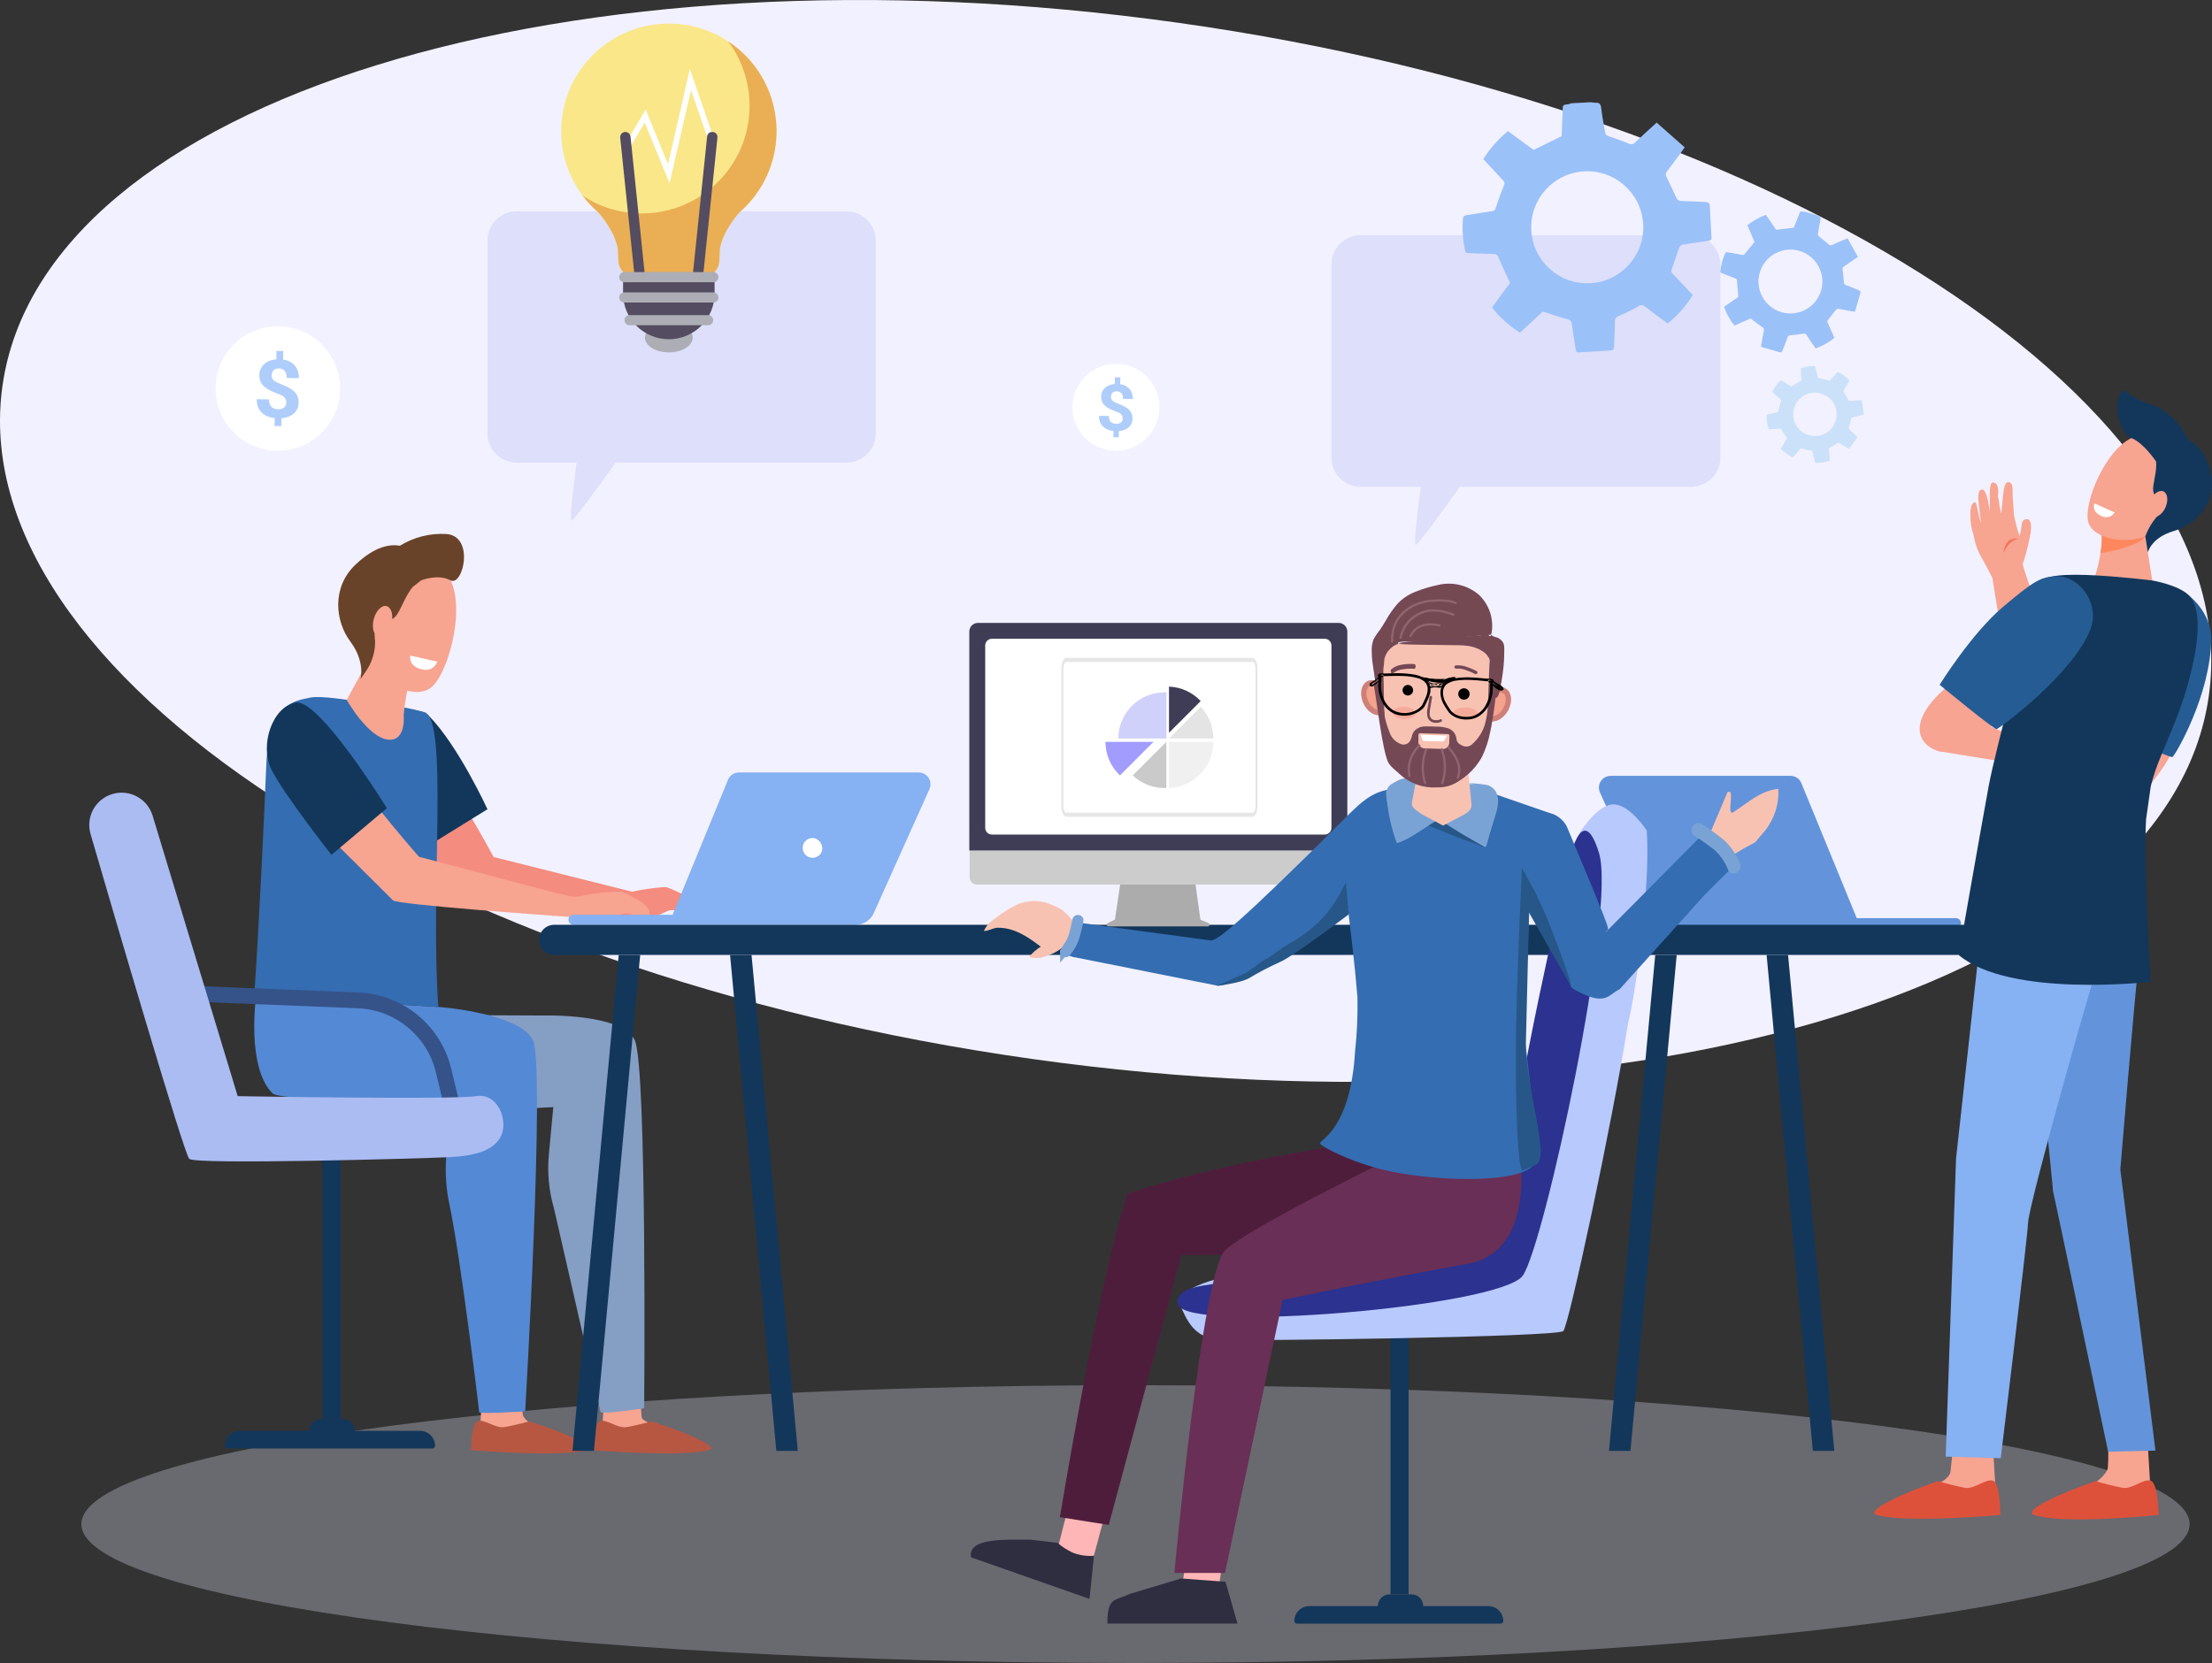 <?xml version="1.0" encoding="UTF-8"?>
<svg width="500px" height="376px" viewBox="0 0 500 376" version="1.1" xmlns="http://www.w3.org/2000/svg" xmlns:xlink="http://www.w3.org/1999/xlink">
    <rect x="0" y="0" width="500" height="376" fill="#333333" stroke="none"/>
    <title>Lead generations – InsurAware</title>
    <g id="Website" stroke="none" stroke-width="1" fill="none" fill-rule="evenodd">
        <g id="Lead-generations-–-InsurAware" transform="translate(0, 0)">
            <path d="M0.553,87.27 C9.649,22.572 128.667,-14.19 266.387,5.159 C404.107,24.507 508.378,92.64 499.282,157.337 C490.187,222.036 371.169,258.798 233.448,239.449 C95.727,220.1 -8.543,151.968 0.553,87.27" id="Fill-1" fill="#F2F1FF" fill-rule="nonzero"></path>
            <path d="M256.669,313.191 C388.263,313.191 494.941,327.251 494.941,344.595 C494.941,361.939 388.263,376 256.669,376 C125.075,376 18.396,361.939 18.396,344.595 C18.396,327.251 125.075,313.191 256.669,313.191" id="Fill-3" fill="#E8E6FF" opacity="0.3"></path>
            <path d="M157.558,205.533 C157.899,205.018 157.063,204.13 156.436,203.464 C155.741,202.727 151.506,200.855 150.789,200.624 C150.071,200.394 143.869,201.213 141.492,201.968 C140.233,202.419 138.884,202.564 137.557,202.389 C136.936,202.256 136.003,202.077 135.279,201.921 L134.409,207.436 C139.974,207.417 145.125,207.881 145.653,207.872 C147.325,207.847 150.404,206.125 151.116,205.875 C152.174,205.678 153.265,205.829 154.23,206.302 C155.196,206.764 158,207.867 158.473,207.621 C158.947,207.375 157.558,205.533 157.558,205.533" id="Fill-5" fill="#F48C7F"></path>
            <path d="M142.86,201.611 L111.577,193.765 C106.49,184.34 100.827,175.236 94.619,166.508 C91.322,169.77 89.489,174.782 86.169,178.012 L103.671,201.817 C104.559,202.799 143.451,207.074 143.451,207.074 L142.86,201.611 Z" id="Fill-7" fill="#F48C7F"></path>
            <path d="M96.918,191.173 C96.918,191.173 87.92,179.156 84.634,173.471 C81.349,167.784 86.872,171.485 92.513,169.992 C94.649,169.426 92.879,157.764 96.918,161.832 C103.544,168.506 110.187,182.966 110.187,182.966 L96.918,191.173 Z" id="Fill-9" fill="#13375B"></path>
            <path d="M307.57,53.179 L382.264,53.179 C385.913,53.186 388.866,56.148 388.86,59.795 L388.86,103.444 C388.866,107.091 385.913,110.053 382.264,110.059 L330,110.059 C326.64,114.762 320.548,123.184 320.011,123.184 C319.507,123.184 320.477,115.23 321.16,110.059 L307.571,110.059 C303.923,110.053 300.97,107.091 300.976,103.444 L300.976,59.795 C300.97,56.148 303.922,53.186 307.57,53.179" id="Fill-11" fill="#DDDFFB" fill-rule="nonzero"></path>
            <path d="M116.777,47.795 L191.363,47.795 C195.006,47.8 197.954,50.758 197.948,54.4 L197.948,97.98 C197.954,101.622 195.006,104.579 191.363,104.586 L139.165,104.586 C135.81,109.282 129.727,117.691 129.19,117.691 C128.687,117.691 129.655,109.748 130.337,104.586 L116.777,104.586 C113.134,104.579 110.186,101.622 110.192,97.98 L110.192,54.4 C110.184,50.757 113.131,47.798 116.774,47.791 L116.777,47.795 Z" id="Fill-13" fill="#DDDFFB" fill-rule="nonzero"></path>
            <path d="M109.055,314.162 C109.055,314.162 108.578,322.06 108.572,322.076 C108.206,323.524 107.915,324.991 107.702,326.468 C107.702,329.893 123.969,323.562 120.323,322.044 C119.992,321.907 118.264,320.868 118.156,319.702 C117.989,317.906 117.564,314.274 117.564,314.274 L109.055,314.162 Z" id="Fill-15" fill="#F7A491"></path>
            <path d="M119.646,321.367 C119.646,321.367 115.827,322.415 113.871,322.677 C111.914,322.938 109.335,320.733 107.952,321.329 C106.429,321.984 106.489,327.886 106.489,327.886 C106.489,327.886 126.969,329.566 132.729,327.829 C135.011,327.139 127.454,323.803 119.646,321.367" id="Fill-17" fill="#B75742"></path>
            <path d="M136.67,314.157 C136.67,314.157 136.194,322.055 136.187,322.071 C135.822,323.518 135.531,324.984 135.317,326.463 C135.317,329.887 151.584,323.557 147.938,322.038 C147.609,321.901 145.145,321.465 145.038,320.299 C144.871,318.502 144.555,312.949 144.555,312.949 L136.67,314.157 Z" id="Fill-19" fill="#F7A491"></path>
            <path d="M147.261,321.367 C147.261,321.367 143.442,322.415 141.485,322.677 C139.529,322.938 136.951,320.733 135.566,321.329 C134.044,321.984 134.103,327.886 134.103,327.886 C134.103,327.886 154.584,329.566 160.343,327.829 C162.623,327.139 155.068,323.803 147.261,321.367" id="Fill-21" fill="#B75742"></path>
            <path d="M84.268,229.437 L123.152,229.604 C123.152,229.604 140.717,229.145 143.494,235.215 C146.271,241.287 145.611,318.403 145.611,318.403 C145.611,318.403 136.234,319.796 135.751,319.282 L125.195,273.114 C124.066,269.2 123.681,265.11 124.062,261.055 L125.07,250.316 L109.024,251.136 C109.024,251.136 90.834,250.846 84.837,244.816 C78.84,238.785 84.268,229.437 84.268,229.437" id="Fill-23" fill="#859EC4"></path>
            <path d="M57.909,225.15 L99.718,227.714 C99.718,227.714 117.712,229.175 120.488,235.251 C123.264,241.327 118.716,319.1 118.716,319.1 C118.716,319.1 108.277,319.744 108.3,319.285 C108.325,318.74 104.017,283.659 101.63,272.55 C100.872,269.024 100.606,265.41 100.841,261.811 L102.35,249.362 C102.35,249.362 63.515,249.139 61.588,247.201 C55.588,241.164 57.909,225.15 57.909,225.15" id="Fill-25" fill="#5489D5"></path>
            <path d="M95.947,161.033 C90.127,159.27 79.224,158.347 79.224,158.347 C79.224,158.347 72.39,157.237 70.169,157.717 C66.9,158.424 60.764,158.748 60.192,172.931 C59.783,183.076 58.627,208.192 57.468,225.15 L99.084,227.675 C97.199,201.584 101.456,162.703 95.947,161.033" id="Fill-27" fill="#346DB1"></path>
            <path d="M84.913,146.228 L78.376,158.243 C78.376,158.243 83.3,167.015 87.956,167.249 C91.865,167.443 91.25,161.671 91.25,161.671 C91.25,161.671 91.865,154.204 93.74,150.86 C95.615,147.516 84.913,146.228 84.913,146.228" id="Fill-29" fill="#F7A491"></path>
            <path d="M85.508,151.036 C87.406,153.038 89.629,154.708 92.081,155.974 C92.39,154.197 92.948,152.473 93.739,150.852 C94.609,149.306 92.789,148.204 90.585,147.461 C87.632,146.676 84.91,146.22 84.91,146.22 L83.654,148.529 C84.144,149.452 84.769,150.297 85.508,151.036" id="Fill-31" fill="#F47458"></path>
            <path d="M87.271,128.987 C87.001,128.794 80.555,143.816 83.351,149.219 C86.148,154.623 93.534,158.191 97.265,155.586 C101.391,152.704 105.904,135.888 100.928,129.744 C95.952,123.601 87.271,128.987 87.271,128.987" id="Fill-33" fill="#F7A491"></path>
            <path d="M100.889,120.739 C97.206,120.519 93.545,121.442 90.407,123.381 C88.158,123.032 84.863,123.412 80.397,127.622 C74.907,132.799 75.764,140.463 79.198,145.062 C82.633,149.661 81.485,153.551 81.485,153.551 L82.741,151.723 C83.688,150.339 84.327,148.768 84.614,147.115 C84.807,146.107 84.837,145.074 84.703,144.057 C84.279,141.506 88.01,140.927 89.462,139.306 C90.58,138.057 91.536,134.757 93.329,132.679 L95.183,131.229 C95.183,131.229 98.96,129.678 101.808,131.204 C104.655,132.731 107.389,121.197 100.889,120.739" id="Fill-35" fill="#694329"></path>
            <path d="M88.482,141.026 C87.984,142.938 86.684,144.257 85.582,143.969 C84.48,143.681 83.985,141.899 84.483,139.986 C84.981,138.074 86.281,136.756 87.383,137.042 C88.485,137.328 88.981,139.113 88.482,141.026" id="Fill-37" fill="#F7A491"></path>
            <path d="M92.739,148.229 L98.843,149.591 C98.38,150.988 96.895,151.767 95.483,151.356 C92.189,150.719 92.739,148.229 92.739,148.229" id="Fill-39" fill="#FFFFFF"></path>
            <path d="M151.186,72.988 C154.167,72.988 156.584,74.484 156.584,76.33 C156.584,78.175 154.167,79.671 151.186,79.671 C148.205,79.671 145.789,78.175 145.789,76.33 C145.789,74.484 148.205,72.988 151.186,72.988" id="Fill-41" fill="#ADAEB5"></path>
            <path d="M151.186,5.33 C164.626,5.33 175.522,16.222 175.522,29.657 C175.522,36.712 172.459,43.419 167.126,48.04 C167.107,48.059 163.324,52.147 162.701,56.428 L162.587,59.049 C162.552,59.91 162.214,60.73 161.634,61.368 C161.583,61.424 161.53,61.478 161.476,61.531 L140.897,61.531 C140.843,61.478 140.79,61.424 140.739,61.368 C140.159,60.73 139.822,59.91 139.786,59.049 L139.673,56.428 C139.049,52.147 135.265,48.059 135.248,48.04 C125.091,39.24 123.995,23.876 132.798,13.723 C137.42,8.392 144.13,5.33 151.187,5.33 L151.186,5.33 Z" id="Fill-43" fill="#F9E789"></path>
            <path d="M151.183,76.704 L151.183,76.704 C145.471,76.704 140.84,72.074 140.84,66.365 L140.84,61.522 L161.526,61.522 L161.526,66.365 C161.526,72.074 156.895,76.704 151.183,76.704" id="Fill-45" fill="#544C60"></path>
            <path d="M145.086,48.255 C158.534,48.255 169.436,37.356 169.435,23.913 C169.435,18.667 167.741,13.562 164.603,9.357 C175.817,16.764 178.899,31.856 171.49,43.066 C170.268,44.913 168.8,46.586 167.126,48.037 C167.107,48.056 163.324,52.145 162.701,56.425 L162.587,59.046 C162.552,59.907 162.214,60.727 161.634,61.365 C161.583,61.421 161.53,61.475 161.476,61.528 L140.897,61.528 C140.843,61.475 140.79,61.421 140.739,61.365 C140.159,60.727 139.822,59.907 139.786,59.046 L139.673,56.425 C139.048,52.145 135.265,48.056 135.248,48.037 C133.945,46.907 132.766,45.645 131.73,44.269 C135.695,46.876 140.34,48.261 145.086,48.255" id="Fill-47" fill="#EAAE54"></path>
            <polygon id="Fill-49" fill="#FFFFFF" points="151.357 41.453 156.19 20.369 160.434 32.632 161.679 32.202 155.933 15.6 151.003 37.112 145.95 24.78 141.269 32.676 142.402 33.347 145.734 27.724"></polygon>
            <path d="M157.451,64.694 L157.567,64.705 C158.177,64.769 158.724,64.326 158.788,63.715 L162.171,31.071 C162.234,30.46 161.79,29.914 161.179,29.85 L161.063,29.838 C160.452,29.775 159.906,30.218 159.842,30.829 L156.459,63.473 C156.395,64.084 156.839,64.631 157.451,64.695 L157.451,64.695 L157.451,64.694 Z" id="Fill-51" fill="#544C60"></path>
            <path d="M144.849,64.699 L144.849,64.699 C144.206,64.766 143.631,64.298 143.564,63.656 L140.191,31.129 C140.124,30.487 140.592,29.912 141.235,29.845 C141.877,29.779 142.453,30.246 142.519,30.889 L145.889,63.417 C145.955,64.058 145.49,64.631 144.849,64.699" id="Fill-53" fill="#544C60"></path>
            <path d="M161.253,63.812 L141.105,63.812 C140.473,63.812 139.961,63.3 139.961,62.668 C139.961,62.036 140.473,61.524 141.105,61.524 L161.253,61.524 C161.885,61.524 162.397,62.036 162.397,62.668 C162.397,63.3 161.885,63.812 161.253,63.812" id="Fill-55" fill="#ADAEB5"></path>
            <path d="M161.253,68.4 L141.105,68.4 C140.473,68.4 139.961,67.888 139.961,67.256 C139.961,66.624 140.473,66.112 141.105,66.112 L161.253,66.112 C161.885,66.112 162.397,66.624 162.397,67.256 C162.397,67.888 161.885,68.4 161.253,68.4" id="Fill-57" fill="#ADAEB5"></path>
            <path d="M160.061,73.535 L142.297,73.535 C141.665,73.535 141.153,73.023 141.153,72.391 C141.153,71.759 141.665,71.247 142.297,71.247 L160.061,71.247 C160.693,71.247 161.205,71.759 161.205,72.391 L161.205,72.391 C161.205,73.023 160.693,73.535 160.061,73.535" id="Fill-59" fill="#ADAEB5"></path>
            <path d="M126.851,202.214 L94.706,193.711 C94.706,193.711 84.866,182.591 75.62,169.793 C72.315,172.524 70.91,179.735 67.587,182.435 L88.812,203.554 C89.548,204.53 125.224,207.058 125.224,207.058 L126.851,202.214 Z" id="Fill-61" fill="#F7A491"></path>
            <path d="M74.925,193.28 C74.925,193.28 63.997,179.397 61.329,173.948 C58.661,168.499 61.513,159.868 66.81,158.846 C72.107,157.823 87.445,182.728 87.445,182.728 L74.925,193.28 Z" id="Fill-63" fill="#13375B"></path>
            <path d="M146.777,206.585 C147.121,206.128 146.398,205.264 145.856,204.616 C145.256,203.898 141.455,201.935 140.803,201.687 C140.15,201.437 134.386,201.848 132.151,202.414 C130.964,202.76 129.712,202.82 128.498,202.585 C127.932,202.428 127.082,202.214 126.422,202.027 L124.702,207.028 C129.836,207.318 135.174,208.067 135.661,208.092 C137.208,208.158 140.141,206.738 140.811,206.544 C141.797,206.422 142.796,206.621 143.66,207.111 C144.523,207.594 147.052,208.762 147.502,208.56 C147.953,208.358 146.777,206.585 146.777,206.585" id="Fill-65" fill="#F7A491"></path>
            <path d="M371.431,50.706 C371.806,57.691 366.446,63.656 359.458,64.031 C352.471,64.406 346.503,59.047 346.128,52.062 C345.754,45.078 351.114,39.112 358.101,38.737 C365.087,38.365 371.051,43.723 371.426,50.706 L371.431,50.706 Z M384.457,45.608 C382.904,45.535 381.349,45.517 379.799,45.414 C379.469,45.367 379.178,45.177 379.001,44.893 C378.213,43.277 377.516,41.614 376.716,40.003 C376.45,39.643 376.473,39.148 376.767,38.812 C377.915,37.306 379.023,35.77 380.143,34.244 C380.324,33.997 380.497,33.742 380.805,33.307 L374.465,27.722 C372.772,29.276 371.21,30.664 369.709,32.113 C369.323,32.624 368.613,32.761 368.066,32.428 C366.551,31.758 364.944,31.299 363.392,30.706 C363.122,30.58 362.921,30.343 362.84,30.056 C362.501,28.166 362.155,26.274 361.931,24.368 C361.823,23.454 361.425,23.168 360.577,23.226 C360.247,23.22 359.917,23.182 359.592,23.112 L355.187,23.348 C355.037,23.418 354.88,23.474 354.719,23.514 C353.034,23.784 353.3,23.637 353.22,25.229 C353.124,27.17 353.056,29.112 352.987,30.798 L346.649,33.89 L340.85,29.639 C338.675,31.441 336.796,33.572 335.282,35.955 C336.813,37.616 338.304,39.241 339.805,40.852 C340.09,41.078 340.171,41.476 339.998,41.795 C339.308,43.516 338.659,45.259 338.086,47.024 C338.009,47.436 337.652,47.735 337.233,47.74 C335.299,48.03 333.383,48.363 331.455,48.66 C330.972,48.734 330.735,48.896 330.682,49.442 C330.484,51.87 330.656,54.313 331.193,56.689 C331.291,57.162 331.58,57.217 331.988,57.229 C333.881,57.285 335.774,57.387 337.668,57.429 C338.14,57.375 338.58,57.678 338.696,58.139 C339.492,60.057 340.399,61.927 341.334,63.968 L337.253,69.529 C339.024,71.774 341.164,73.7 343.583,75.224 L348.736,70.43 C350.67,71.046 352.445,71.666 354.257,72.169 C354.85,72.246 355.298,72.744 355.308,73.341 C355.548,75.191 355.86,77.03 356.161,78.871 C356.222,79.236 356.196,79.717 356.797,79.68 L364.143,79.232 C364.664,79.2 364.832,78.916 364.846,78.4 C364.892,76.479 365.022,74.56 365.039,72.639 C365.045,71.897 365.389,71.659 365.993,71.394 C367.496,70.757 368.961,70.037 370.383,69.237 C370.812,68.879 371.447,68.915 371.833,69.318 C373.524,70.634 375.269,71.883 376.957,73.13 C379.212,71.344 381.13,69.169 382.618,66.707 C381.128,65.118 379.637,63.496 378.101,61.916 C377.766,61.624 377.688,61.133 377.917,60.751 C378.506,59.171 378.986,57.549 379.56,55.962 C379.689,55.66 379.944,55.429 380.257,55.331 C381.955,55.033 383.663,54.794 385.371,54.558 C386.326,54.425 386.713,54.375 386.884,54.004 L386.466,46.189 C386.173,45.695 385.708,45.666 384.457,45.608 L384.457,45.608 Z" id="Fill-67" fill="#9BC1F9"></path>
            <path d="M411.645,65.673 C410.53,69.501 406.521,71.702 402.69,70.588 C398.859,69.474 396.658,65.467 397.772,61.638 C398.888,57.808 402.897,55.608 406.728,56.722 C410.558,57.836 412.759,61.844 411.645,65.673 L411.645,65.674 L411.645,65.673 Z M419.615,65.383 C418.794,65.051 417.96,64.749 417.144,64.401 C416.977,64.314 416.855,64.157 416.813,63.971 C416.692,62.953 416.632,61.926 416.504,60.909 C416.43,60.665 416.536,60.403 416.757,60.278 C417.659,59.684 418.544,59.065 419.435,58.456 C419.58,58.359 419.724,58.253 419.967,58.076 L417.612,53.876 C416.408,54.393 415.306,54.843 414.228,55.343 C413.923,55.547 413.514,55.486 413.281,55.202 C412.592,54.556 411.815,54.006 411.091,53.395 C410.969,53.276 410.905,53.111 410.917,52.941 C411.09,51.86 411.261,50.776 411.497,49.709 C411.611,49.197 411.45,48.968 410.985,48.839 C410.809,48.773 410.638,48.69 410.477,48.593 L408.06,47.889 C407.966,47.898 407.872,47.898 407.777,47.889 C406.819,47.717 406.99,47.688 406.647,48.53 C406.228,49.556 405.827,50.589 405.471,51.483 L401.479,51.951 L399.16,48.569 C397.649,49.128 396.237,49.922 394.972,50.92 C395.484,52.103 395.98,53.257 396.482,54.408 C396.594,54.583 396.563,54.812 396.411,54.952 C395.714,55.748 395.035,56.565 394.396,57.406 C394.276,57.613 394.027,57.707 393.802,57.63 C392.71,57.423 391.611,57.244 390.515,57.037 C390.292,56.953 390.044,57.065 389.96,57.287 L389.959,57.288 L389.952,57.311 C389.388,58.58 389.021,59.927 388.862,61.306 C388.825,61.579 388.97,61.663 389.188,61.747 C390.196,62.133 391.196,62.545 392.207,62.924 C392.473,62.984 392.653,63.232 392.626,63.503 C392.694,64.685 392.829,65.863 392.948,67.137 L389.703,69.359 C390.234,70.9 391.023,72.34 392.038,73.617 L395.711,72.007 C396.634,72.702 397.474,73.37 398.355,73.982 C398.658,74.135 398.805,74.487 398.699,74.811 C398.479,75.852 398.3,76.9 398.12,77.948 C398.083,78.154 397.978,78.409 398.313,78.502 L402.353,79.645 C402.643,79.727 402.783,79.605 402.886,79.329 C403.274,78.304 403.705,77.3 404.075,76.265 C404.216,75.868 404.448,75.804 404.822,75.775 C405.751,75.715 406.675,75.604 407.593,75.442 C407.89,75.33 408.225,75.468 408.357,75.758 C409.019,76.784 409.722,77.787 410.395,78.775 C411.944,78.238 413.384,77.429 414.647,76.384 C414.145,75.248 413.648,74.094 413.119,72.955 C412.994,72.734 413.043,72.455 413.239,72.293 C413.855,71.554 414.418,70.771 415.027,70.025 C415.152,69.886 415.332,69.81 415.52,69.816 C416.487,69.976 417.453,70.169 418.42,70.362 C418.958,70.47 419.176,70.516 419.338,70.349 L420.586,66.064 C420.525,65.753 420.281,65.651 419.615,65.383 L419.615,65.383 Z" id="Fill-69" fill="#9BC1F9"></path>
            <polygon id="Fill-71" fill="#13375B" points="72.892 320.839 76.989 320.839 76.989 260.942 72.892 260.942"></polygon>
            <path d="M54.234,323.509 L94.944,323.509 C96.819,323.509 98.339,325.028 98.339,326.904 C98.339,327.231 98.074,327.496 97.745,327.496 L51.432,327.496 C51.105,327.496 50.839,327.231 50.839,326.904 C50.839,325.028 52.359,323.509 54.234,323.509" id="Fill-73" fill="#13375B"></path>
            <path d="M72.573,320.839 L77.559,320.839 C79.034,320.838 80.23,322.033 80.231,323.508 L80.231,323.51 C80.232,324.984 79.036,326.179 77.561,326.18 L77.559,326.18 L72.573,326.18 C71.098,326.18 69.901,324.985 69.901,323.51 C69.901,322.034 71.098,320.839 72.573,320.839" id="Fill-74" fill="#13375B"></path>
            <path d="M101.316,254.048 L98.513,242.392 C96.522,234.212 89.364,228.334 80.951,227.969 L45.476,226.535 L44.381,222.924 L81.098,224.408 C91.101,224.843 99.611,231.835 101.977,241.559 L104.953,253.946 C103.95,253.988 102.72,254.021 101.316,254.048" id="Fill-75" fill="#355389"></path>
            <path d="M53.727,247.839 C53.727,247.839 102.471,248.674 107.553,247.839 C112.634,247.004 114.834,253.374 113.317,256.71 C111.799,260.046 107.628,261.335 101.484,261.638 C95.34,261.941 44.22,263.377 42.779,262.017 C41.602,260.902 26.105,207.939 20.467,188.571 C19.342,184.701 21.563,180.65 25.432,179.519 C29.284,178.388 33.328,180.573 34.492,184.414 L53.727,247.839 Z" id="Fill-76" fill="#ABBCF3"></path>
            <path d="M207.681,174.655 L167.018,174.655 C165.943,174.655 164.974,175.303 164.565,176.298 L152.044,206.825 L129.626,206.825 C129,206.827 128.494,207.335 128.494,207.961 C128.495,208.587 129.003,209.095 129.629,209.095 L193.433,209.095 C195.187,209.094 196.775,208.063 197.493,206.465 L210.1,178.391 C210.698,177.054 210.099,175.487 208.762,174.889 C208.423,174.737 208.055,174.659 207.683,174.658 L207.681,174.655 Z" id="Fill-77" fill="#86B1F2"></path>
            <path d="M185.788,192.435 C185.388,193.604 184.116,194.227 182.947,193.827 C181.778,193.427 181.154,192.156 181.553,190.987 C181.917,189.925 183.01,189.297 184.111,189.517 C185.375,189.867 186.124,191.167 185.788,192.435" id="Fill-78" fill="#FFFFFF"></path>
            <path d="M364.06,175.416 L404.724,175.416 C405.8,175.416 406.769,176.065 407.177,177.059 L419.699,207.586 L442.116,207.586 C442.742,207.585 443.251,208.092 443.253,208.718 L443.253,208.72 C443.253,209.346 442.744,209.853 442.118,209.853 L442.116,209.853 L378.309,209.853 C376.557,209.851 374.968,208.822 374.249,207.224 L361.644,179.149 C361.046,177.813 361.645,176.246 362.981,175.647 C363.321,175.496 363.688,175.416 364.06,175.416" id="Fill-79" fill="#6394DB"></path>
            <path d="M385.951,193.197 C386.351,194.365 387.622,194.988 388.792,194.588 C389.961,194.189 390.586,192.917 390.186,191.748 C389.822,190.686 388.728,190.058 387.627,190.278 C386.364,190.627 385.614,191.929 385.951,193.197" id="Fill-80" fill="#FFFFFF"></path>
            <path d="M451.774,215.91 L125.27,215.91 C123.387,215.91 121.861,214.384 121.861,212.503 C121.861,210.621 123.387,209.095 125.27,209.095 L451.774,209.095 C453.657,209.095 455.183,210.621 455.183,212.503 C455.183,214.384 453.656,215.91 451.774,215.91" id="Fill-81" fill="#13375B"></path>
            <polygon id="Fill-82" fill="#13375B" points="409.774 328.037 414.627 328.037 404.175 215.91 399.324 215.91"></polygon>
            <polygon id="Fill-83" fill="#13375B" points="368.546 328.037 363.693 328.037 374.149 215.91 379 215.91"></polygon>
            <polygon id="Fill-84" fill="#13375B" points="175.484 328.037 180.336 328.037 169.878 215.91 165.025 215.91"></polygon>
            <polygon id="Fill-85" fill="#13375B" points="134.255 328.037 129.402 328.037 139.856 215.91 144.709 215.91"></polygon>
            <path d="M490.962,169.654 C490.8,170.278 490.553,170.876 490.227,171.432 C488.113,175.28 483.207,180.77 483.207,180.77 L479.411,172.223 C479.411,172.223 480.03,169.539 481.103,165.702 C484.767,166.659 488.26,167.213 490.962,169.654" id="Fill-86" fill="#F8A492"></path>
            <path d="M469.201,162.239 C469.201,162.239 490.369,171.352 491.052,171.178 C491.493,171.065 499.735,157.276 499.823,144.307 C499.863,138.316 493.636,131.112 486.699,132.537 C483.203,133.254 483.258,134.227 478.085,141.739 C472.915,149.25 469.201,162.239 469.201,162.239" id="Fill-87" fill="#255C94"></path>
            <path d="M450.477,326.879 C450.477,326.879 450.978,335.189 450.98,335.207 C451.364,336.729 451.668,338.273 451.893,339.827 C451.893,343.431 434.777,336.768 438.612,335.172 C438.959,335.028 440.779,333.934 440.893,332.708 C441.069,330.818 441.515,326.996 441.515,326.996 L450.477,326.879 Z" id="Fill-88" fill="#F7A491"></path>
            <path d="M438.059,334.872 C440.093,335.492 442.157,336.005 444.244,336.411 C446.339,336.718 449.103,334.127 450.584,334.826 C452.216,335.6 452.151,342.535 452.151,342.535 C452.151,342.535 430.209,344.511 424.044,342.466 C421.601,341.656 429.695,337.735 438.059,334.872" id="Fill-89" fill="#DD513A"></path>
            <path d="M485.496,326.879 C485.496,326.879 486,335.189 486.002,335.207 C486.385,336.729 486.689,338.273 486.914,339.827 C486.914,343.431 469.797,336.768 473.634,335.172 C473.981,335.028 476.339,333.118 476.453,331.892 C476.628,330.002 476.535,326.996 476.535,326.996 L485.496,326.879 Z" id="Fill-90" fill="#F7A491"></path>
            <path d="M473.706,334.872 C475.74,335.492 477.804,336.005 479.891,336.411 C481.987,336.718 484.75,334.127 486.232,334.826 C487.863,335.6 487.929,342.535 487.929,342.535 C487.929,342.535 465.89,344.837 459.693,342.466 C457.285,341.545 465.342,337.735 473.706,334.872" id="Fill-91" fill="#DD513A"></path>
            <path d="M480.916,174.258 L465.836,153.148 C465.773,152.963 465.636,152.585 465.427,152.007 C464.666,149.912 463.087,145.553 461.711,141.217 L461.697,141.17 C461.264,139.655 460.343,137.015 459.461,134.453 C458.475,131.609 457.252,128.082 457.209,127.48 C457.247,127.377 457.318,127.19 457.412,126.947 C458.075,124.873 458.597,122.757 458.976,120.612 C459.145,119.667 459.312,117.368 458.187,117.368 C456.419,117.368 457.262,119.664 456.448,121.098 C455.93,119.532 455.521,117.934 455.222,116.313 L454.925,111.825 C454.869,111.487 455.23,109.01 453.99,109.01 L453.93,109.01 C452.816,109.091 452.84,111.724 452.377,116.176 C452.231,115.664 452.087,115.046 451.973,114.478 C451.905,113.687 451.779,112.901 451.596,112.128 C451.819,110.888 451.693,108.931 450.368,109.115 C449.706,109.212 449.761,111.939 449.761,111.939 C449.766,112.314 449.806,115.201 449.787,115.771 C449.65,114.805 449.12,110.67 448.085,110.67 C447.224,110.67 447.156,111.782 447.173,112.663 C447.184,113.184 447.724,117.66 447.752,118.18 C447.347,117.504 446.867,113.557 446.465,113.557 C444.789,113.557 445.395,119.161 446.011,120.627 C446.091,120.884 446.156,121.145 446.204,121.41 C446.456,122.869 446.941,124.278 447.642,125.583 C448.694,127.383 450.147,130.245 450.368,130.684 C450.53,131.578 451.036,134.794 451.67,138.839 C451.94,140.569 452.239,142.467 452.548,144.433 L452.566,144.433 C452.622,144.858 452.937,146.211 454.129,151.285 C455.76,158.23 455.929,158.533 456.002,158.658 C456.711,159.914 472.963,181.977 473.656,182.912 L474.063,183.466 L480.916,174.258 Z" id="Fill-92" fill="#F7A491"></path>
            <path d="M452.877,125.022 C452.877,125.022 454.101,121.894 456.279,121.888 C455.506,121.644 454.664,121.788 454.018,122.274 C453.324,123.026 452.919,123.999 452.877,125.022" id="Fill-93" fill="#F47458"></path>
            <path d="M484.556,118.978 L486.497,131.25 C486.497,131.25 479.102,137.185 474.792,135.934 C471.175,134.884 473.655,130.157 473.655,130.157 C473.655,130.157 475.582,123.607 474.991,120.174 C474.4,116.741 484.556,118.978 484.556,118.978" id="Fill-94" fill="#F7A491"></path>
            <path d="M483.164,122.687 C480.502,123.873 477.684,124.666 474.795,125.045 C475.104,123.439 475.169,121.795 474.989,120.17 C474.716,118.585 476.729,118.21 478.984,118.265 C481.929,118.517 484.553,118.977 484.553,118.977 L484.926,121.335 C484.428,121.89 483.829,122.348 483.164,122.687" id="Fill-95" fill="#FE875E"></path>
            <path d="M493.889,104.826 C494.193,104.826 490.966,118.532 485.97,120.89 C480.975,123.248 473.524,122.018 472.125,118.327 C470.58,114.245 476.221,100.257 483.241,98.485 C490.264,96.713 493.889,104.826 493.889,104.826" id="Fill-96" fill="#F7A491"></path>
            <path d="M488.107,92.233 C490.942,93.876 493.192,96.361 494.545,99.343 C496.419,100.232 498.684,102.154 499.771,107.331 C501.109,113.697 496.353,118.605 491.311,120.082 C486.27,121.558 485.491,124.893 485.491,124.893 L484.919,121.304 C485.542,119.574 486.494,117.982 487.723,116.616 C489.41,115.051 486.923,112.773 486.705,110.914 C486.537,109.482 487.592,106.703 487.363,104.354 C487.363,104.354 484.559,100.11 481.801,99.062 C478.876,97.952 477.257,90.172 480.073,88.184 C484.258,91.45 486.163,91.114 488.107,92.233" id="Fill-97" fill="#13375B"></path>
            <path d="M485.984,113.3 C485.331,114.882 485.597,116.454 486.579,116.81 C487.563,117.166 488.889,116.171 489.541,114.588 C490.193,113.004 489.927,111.433 488.945,111.077 C487.962,110.721 486.637,111.719 485.984,113.3" id="Fill-98" fill="#F7A491"></path>
            <path d="M467.376,174.597 L438.298,169.862 C438.298,169.862 441.606,161.536 442.788,161.536 C443.97,161.536 464.775,170.619 464.775,170.619 L466.429,173.941 L467.376,174.597 Z" id="Fill-99" fill="#F8A492"></path>
            <path d="M482.27,194.53 C483.757,201.564 484.198,208.778 483.577,215.941 C482.394,226.57 479.279,264.415 479.279,264.415 L487.223,327.981 L476.521,328.215 C476.521,328.215 463.828,267.827 464.065,269.379 C464.302,270.929 459.813,226.862 459.813,226.862 L474.943,193.202 L482.27,194.53 Z" id="Fill-100" fill="#6394DB"></path>
            <path d="M479.434,193.864 C479.434,193.864 478.884,205.494 476.519,211.031 C474.155,216.566 458.682,271.878 458.444,276.307 C458.205,280.735 452.25,329.69 452.25,329.69 L439.803,329.34 L442.143,261.96 L448.223,206.735 L448.223,189.215 L479.434,193.864 Z" id="Fill-101" fill="#86B1F2"></path>
            <path d="M486.498,131.246 C486.498,131.246 483.429,133.259 480.566,133.026 C477.704,132.793 473.658,130.152 473.658,130.152 L474.22,128.247 C474.22,128.247 481.625,127.169 481.811,127.281 C481.999,127.393 486.498,131.246 486.498,131.246" id="Fill-102" fill="#F7A491"></path>
            <path d="M453.791,161.121 C453.791,161.121 442.792,171.497 437.827,169.721 C432.864,167.945 430.809,161.894 442.922,153.034 C453.764,145.107 453.791,161.121 453.791,161.121" id="Fill-103" fill="#F8A492"></path>
            <path d="M449.51,177.792 C451.144,168.902 459.81,137.394 460.757,132.3 C461.217,129.823 467.604,129.769 473.688,130.091 C480.114,130.434 486.498,131.245 486.498,131.245 C486.498,131.245 492.186,132.18 494.69,134.524 C497.194,136.868 497.858,143.353 494.26,155.662 C491.42,165.378 487.898,170.713 486.156,177.79 C485.803,180.164 485.5,182.506 485.099,185.243 C484.459,195.825 486.156,221.974 486.156,221.974 C486.156,221.974 454.342,225.681 442.754,215.938 C442.758,215.94 447.836,186.896 449.51,177.792" id="Fill-104" fill="#13375B"></path>
            <path d="M438.437,154.826 C438.437,154.826 450.59,164.854 451.299,164.854 C451.755,164.854 468.641,152.437 472.539,142.236 C474.693,136.596 470.174,130.287 465.012,130.308 C461.435,130.322 459.843,131.244 452.749,137.223 C445.656,143.201 438.437,154.826 438.437,154.826" id="Fill-105" fill="#255C94"></path>
            <path d="M473.427,113.808 L477.98,115.857 C477.393,116.874 476.106,117.244 475.069,116.695 C472.594,115.667 473.427,113.808 473.427,113.808" id="Fill-106" fill="#FFFFFF"></path>
            <path d="M414.194,96.609 C412.578,98.791 409.5,99.25 407.317,97.635 C405.134,96.019 404.674,92.942 406.29,90.76 C407.906,88.578 410.984,88.118 413.167,89.732 C413.167,89.733 413.167,89.733 413.168,89.733 C415.349,91.347 415.81,94.424 414.194,96.607 L414.194,96.609 Z M419.351,98.304 C418.905,97.899 418.445,97.508 418.006,97.095 C417.92,96.998 417.882,96.869 417.901,96.741 C418.065,96.065 418.268,95.388 418.427,94.712 C418.474,94.519 418.535,94.416 418.738,94.368 C419.453,94.202 420.164,94.015 420.877,93.837 C420.992,93.808 421.107,93.774 421.307,93.72 L420.792,90.482 C419.9,90.528 419.091,90.557 418.279,90.62 C418.036,90.679 417.788,90.542 417.707,90.307 C417.417,89.727 417.053,89.197 416.735,88.636 C416.686,88.531 416.686,88.41 416.735,88.306 C417.1,87.656 417.465,87.005 417.869,86.379 C418.034,86.214 418.034,85.949 417.869,85.784 C417.836,85.751 417.796,85.723 417.752,85.702 C417.654,85.618 417.565,85.525 417.485,85.425 L416.108,84.407 C416.046,84.39 415.986,84.369 415.928,84.341 C415.356,84.005 415.473,84.027 415.059,84.483 C414.549,85.039 414.048,85.604 413.609,86.091 L410.949,85.448 C410.728,84.579 410.498,83.662 410.267,82.743 C409.17,82.743 408.08,82.916 407.038,83.256 C407.086,84.131 407.128,84.985 407.179,85.839 C407.208,85.976 407.134,86.115 407.005,86.168 C406.372,86.512 405.747,86.873 405.139,87.26 C405.013,87.362 404.833,87.362 404.708,87.26 C404.058,86.873 403.401,86.495 402.752,86.107 C402.633,86 402.449,86.011 402.342,86.129 L402.342,86.13 L402.326,86.15 C401.666,86.826 401.112,87.599 400.683,88.443 C400.595,88.608 400.667,88.696 400.787,88.8 C401.339,89.283 401.881,89.783 402.436,90.264 C402.591,90.365 402.648,90.564 402.569,90.731 C402.333,91.504 402.142,92.285 401.916,93.127 L399.32,93.781 C399.294,94.891 399.457,95.996 399.803,97.05 L402.531,96.89 C402.955,97.552 403.334,98.176 403.752,98.774 C403.91,98.943 403.921,99.203 403.776,99.385 C403.389,99.998 403.029,100.625 402.664,101.25 C402.592,101.374 402.464,101.511 402.655,101.649 L404.963,103.331 C405.126,103.45 405.247,103.407 405.379,103.256 C405.868,102.693 406.381,102.152 406.861,101.58 C407,101.397 407.249,101.339 407.454,101.444 C408.061,101.625 408.677,101.772 409.301,101.884 C409.519,101.883 409.7,102.052 409.713,102.27 C409.894,103.082 410.107,103.887 410.303,104.677 C411.421,104.702 412.534,104.525 413.589,104.156 C413.536,103.312 413.493,102.458 413.422,101.606 C413.405,101.392 413.48,101.316 413.655,101.211 C414.222,100.885 414.767,100.518 415.331,100.185 C415.444,100.126 415.578,100.12 415.696,100.169 C416.276,100.499 416.848,100.85 417.417,101.201 C417.736,101.394 417.864,101.477 418.007,101.408 L419.815,98.968 C419.851,98.754 419.718,98.631 419.351,98.304 L419.351,98.304 Z" id="Fill-107" fill="#CAE1F9"></path>
            <path d="M273.163,208.716 L271.335,207.943 L270.079,198.78 L253.382,198.78 L252.024,207.905 L250.387,208.723 C250.195,208.815 250.113,209.045 250.206,209.238 C250.27,209.376 250.409,209.461 250.562,209.459 L273.017,209.459 C273.229,209.463 273.407,209.295 273.412,209.081 C273.416,208.919 273.317,208.772 273.168,208.712 L273.163,208.716 Z" id="Fill-108" fill="#ACACAC"></path>
            <path d="M302.848,200.003 L220.801,200.003 C219.904,200.001 219.178,199.274 219.178,198.377 L219.178,186.813 L304.466,186.813 L304.466,198.378 C304.466,199.274 303.741,200.002 302.844,200.004 L302.848,200.003 Z" id="Fill-109" fill="#CCCCCC"></path>
            <path d="M304.551,192.279 L219.101,192.279 L219.101,142.794 C219.102,141.712 219.979,140.836 221.061,140.835 L302.589,140.835 C303.671,140.836 304.548,141.712 304.549,142.794 L304.551,192.279 Z" id="Fill-110" fill="#3F3D56"></path>
            <path d="M299.448,188.687 L224.207,188.687 C223.372,188.686 222.697,188.011 222.696,187.177 L222.696,145.937 C222.697,145.103 223.372,144.428 224.207,144.427 L299.448,144.427 C300.282,144.428 300.957,145.103 300.958,145.937 L300.958,187.178 C300.957,188.011 300.281,188.686 299.448,188.687" id="Fill-111" fill="#FFFFFF"></path>
            <polygon id="Fill-112" fill="#13375B" points="314.319 360.479 318.393 360.479 318.393 300.933 314.319 300.933"></polygon>
            <path d="M336.426,363.135 L295.953,363.135 C294.089,363.134 292.579,364.644 292.579,366.506 L292.579,366.508 C292.579,366.835 292.843,367.099 293.168,367.1 L339.21,367.1 C339.536,367.1 339.8,366.835 339.8,366.509 C339.801,364.646 338.29,363.135 336.426,363.135" id="Fill-113" fill="#13375B"></path>
            <path d="M319.054,360.479 L314.097,360.479 C312.63,360.478 311.441,361.667 311.441,363.132 C311.441,364.6 312.63,365.787 314.097,365.787 L319.054,365.787 C320.521,365.787 321.71,364.6 321.71,363.132 C321.71,361.667 320.521,360.478 319.055,360.478 L319.054,360.479 Z" id="Fill-114" fill="#13375B"></path>
            <path d="M336.846,284.194 C336.846,284.194 287.287,289.378 282.126,288.549 C276.964,287.719 265.149,291.623 266.689,294.941 C268.229,298.259 269.707,302.626 275.945,302.929 C282.181,303.231 351.908,302.307 353.371,300.951 C354.567,299.841 364.384,254.268 368.007,231.331 C369.152,227.482 373.196,201.849 372.229,187.776 C372.229,187.776 368.426,181.869 364.707,181.869 C360.989,181.869 357.078,188.313 357.078,188.313 C353.301,196.574 348.425,226.138 346.772,231.331 L336.846,284.194 Z" id="Fill-115" fill="#B8C9FE"></path>
            <path d="M354.374,195.905 C354.374,195.905 357.443,179.951 361.431,192.837 C365.418,205.722 349.123,281.349 344.213,288.403 C339.303,295.457 267.947,301.474 266.303,294.938 C264.659,288.402 285.008,291.01 294.522,287.635 C304.035,284.26 341.785,276.59 341.477,264.625 C341.17,252.659 354.374,195.905 354.374,195.905" id="Fill-116" fill="#2B328F"></path>
            <polygon id="Fill-117" fill="#FFB6B6" points="275.524 358.771 267.348 357.623 272.463 324.859 280.141 325.938"></polygon>
            <path d="M279.722,367.099 L250.32,367.099 L250.32,366.76 C250.32,361.003 252.169,361.944 255.367,360.382 L266.967,356.888 L277.019,357.637 L279.722,367.099 Z" id="Fill-118" fill="#2F2E41"></path>
            <polygon id="Fill-119" fill="#FFB6B6" points="247.075 352.422 239.048 350.271 247.079 318.599 255.38 321.467"></polygon>
            <path d="M246.277,361.505 L219.515,352.119 C219.515,352.119 218.719,349.819 222.069,348.819 C225.418,347.819 230.39,348.195 232.918,348.118 L239.024,348.82 C240.068,349.721 241.233,350.473 242.485,351.053 C244.008,351.654 245.649,351.894 247.281,351.755 L246.277,361.505 Z" id="Fill-120" fill="#2F2E41"></path>
            <path d="M327.441,250.068 L318.206,256.798 C318.206,256.798 282.702,260.76 254.873,269.885 C248.344,289.413 239.578,343.033 239.578,343.033 L250.623,344.783 L267.034,283.789 L298.298,283.424 L332.507,271.253 L327.441,250.068 Z" id="Fill-121" fill="#4F1D3C"></path>
            <path d="M342.283,252.364 C342.283,252.364 350.135,282.498 331.687,285.762 C313.239,289.025 289.921,293.908 289.921,293.908 L276.9,355.634 L265.465,355.634 C265.465,355.634 271.645,287.979 276.899,282.726 C282.154,277.473 319.261,259.545 319.261,259.545 L342.283,252.364 Z" id="Fill-122" fill="#692F56"></path>
            <path d="M328.713,181.52 L317.63,170.785 L331.566,177.346 L350.201,183.797 C351.967,184.197 353.45,185.385 354.226,187.019 L354.257,187.105 C365.749,214.428 363.409,209.253 362.997,210.726 L386.196,187.319 C386.099,187.674 392.134,195.979 391.781,195.879 L385.327,202.317 L366.103,223.661 C363.542,224.862 363.099,227.43 356.843,224.266 C355.801,223.756 354.994,223.291 354.971,222.702 L347.082,202.929 C346.94,202.587 346.549,202.425 346.207,202.567 C345.97,202.665 345.81,202.89 345.795,203.146 L344.538,233.691 C344.536,233.727 344.536,233.763 344.538,233.799 C348.033,261.906 347.314,261.616 347.087,261.947 C347.57,266.89 330.565,267.672 316.288,265.232 C306.577,263.571 298.421,259.118 298.361,258.51 C298.283,257.756 305.25,255.301 306.287,237.857 C306.738,233.757 306.922,229.633 306.839,225.508 C306.182,217.328 305.494,212.511 304.726,205.678 C304.673,205.312 304.332,205.058 303.966,205.111 C303.649,205.157 303.409,205.421 303.394,205.741 C303.39,205.945 303.292,206.136 303.13,206.259 L289.621,216.465 C289.581,216.497 289.536,216.522 289.488,216.543 C286.878,217.659 281.986,220.45 278.214,222.127 C277.282,222.54 276.29,222.793 275.275,222.879 L243.099,216.465 C242.747,216.491 240.604,215.824 240.552,215.474 L241.647,212.664 C241.594,212.299 243.532,208.678 243.895,208.62 L273.797,212.65 C275.247,212.43 278.92,210.109 305.492,183.534 C307.003,182.137 309.998,178.896 314.361,178.479 L322.989,174.66 L323.4,172.814 L328.713,181.52 Z" id="Fill-123" fill="#346DB1"></path>
            <path d="M355.057,222.902 C355.54,222.404 349.639,207.408 349.639,207.408 L346.932,201.531 L344.02,196.269 C344.02,196.269 343.023,216.288 342.704,232.749 C342.414,247.94 343.054,266.069 344.328,264.58 C347.654,263.289 348.008,263.257 348.246,260.95 C348.642,257.105 344.741,242.591 344.902,236.123 C345.331,219.254 345.631,206.242 345.578,206.264 L355.057,222.902 Z" id="Fill-124" fill="#265788"></path>
            <path d="M334.531,179.093 C335.539,179.209 335.941,179.48 337.732,180.303 C338.759,180.792 338.818,180.771 338.407,182.391 C337.071,187.678 337.168,188.199 335.974,190.845 C335.885,191.032 335.462,191.26 335.279,191.399 C335.097,191.538 334.809,191.298 334.622,191.223 C333.649,190.757 332.636,190.382 331.595,190.1 C329.886,189.603 324.755,187.298 323.072,186.727 C320.724,185.932 319.897,186.201 317.381,186.192 C316.645,186.179 317.726,188.086 317.033,187.886 C316.341,187.686 315.701,187.182 315.668,186.569 C315.706,186.012 316.046,185.52 316.555,185.289 C317.095,185.028 317.671,184.851 318.263,184.761 C321.804,184.166 325.268,183.188 328.595,181.841 C331.14,180.682 329.582,179.371 332.422,178.878" id="Fill-125" fill="#265788"></path>
            <path d="M332.043,177.078 C333.477,177.115 334.907,177.265 336.318,177.527 C337.126,177.804 337.8,178.377 338.203,179.131 C338.586,179.965 338.724,180.89 338.604,181.8 C338.481,182.703 338.275,183.593 337.988,184.459 C337.344,186.633 336.696,188.808 336.046,190.986 C335.976,191.208 335.874,191.469 335.681,191.491 C335.593,191.484 335.508,191.455 335.435,191.407 C332.197,189.577 328.949,187.751 325.848,185.596 C325.544,185.282 325.049,185.261 324.722,185.548 C322.09,187.01 318.534,189.902 315.731,190.628 C314.378,186.935 313.575,183.063 313.348,179.136 C313.308,178.321 314.64,177.818 314.981,177.078 C316.098,176.235 317.476,175.81 318.874,175.877 C320.062,175.62 320.377,176.667 321.565,176.767 C326.495,177.01 329.739,176.055 334.431,177.979" id="Fill-126" fill="#7AA3D5"></path>
            <path d="M333.309,178.223 C334.418,178.19 335.521,178.406 336.537,178.856 C337.376,179.27 337.939,180.093 338.022,181.025 C338.02,182.102 337.759,183.162 337.261,184.117 C336.825,185.207 336.39,186.295 335.954,187.383 C335.846,187.642 335.746,187.904 335.638,188.157 C335.577,188.36 335.463,188.544 335.311,188.69 C334.906,189.001 334.315,188.606 333.898,188.441 C332.816,187.976 331.732,187.528 330.653,187.044 C329.575,186.56 328.489,186.085 327.416,185.577 C326.873,185.32 326.334,185.055 325.801,184.785 C325.579,184.641 325.335,184.529 325.08,184.454 C324.777,184.465 324.482,184.551 324.221,184.704 C321.816,185.651 319.327,186.37 316.787,186.847 C316.659,186.874 316.527,186.82 316.454,186.712 C315.671,185.129 314.547,183.701 313.863,182.065 C313.245,180.595 312.887,178.49 314.377,177.377 C315.127,176.872 315.996,176.569 316.897,176.494 C317.984,176.378 319.078,176.356 320.168,176.428 C324.788,176.647 329.362,177.436 333.787,178.777 C333.93,178.826 334.009,178.978 333.967,179.122 C333.917,179.267 333.766,179.35 333.615,179.316 C329.696,178.12 325.655,177.369 321.568,177.074 C320.533,176.999 319.488,176.937 318.444,176.95 C317.472,176.922 316.503,177.058 315.577,177.353 C314.782,177.599 314.182,178.253 314.005,179.065 C313.876,179.89 313.971,180.734 314.282,181.508 C314.907,183.306 316.162,184.794 317.002,186.476 L316.673,186.34 C318.791,185.945 320.876,185.382 322.905,184.656 C323.413,184.473 323.906,184.28 324.406,184.077 C324.818,183.882 325.297,183.9 325.695,184.121 C326.682,184.616 327.666,185.103 328.668,185.571 C330.676,186.498 332.721,187.362 334.758,188.208 C334.879,188.259 334.906,188.29 334.989,188.208 C335.058,188.086 335.11,187.955 335.145,187.821 L335.457,187.043 L336.059,185.54 C336.453,184.549 336.904,183.568 337.219,182.55 C337.678,181.553 337.443,180.374 336.639,179.627 C335.63,179.014 334.458,178.726 333.282,178.804 C333.128,178.785 333.018,178.646 333.036,178.492 C333.052,178.36 333.159,178.257 333.29,178.246 L333.309,178.223 Z" id="Fill-127" fill="#7AA3D5"></path>
            <path d="M330.102,184.625 L326.185,186.662 L321.526,184.167 C320.221,183.201 318.922,182.68 319.156,181.418 L321.346,169.809 C321.583,168.71 322.619,167.971 323.736,168.109 L329.518,168.679 C330.533,168.761 331.352,169.543 331.479,170.552 L332.609,181.775 C332.725,183.018 332.008,183.65 330.102,184.625" id="Fill-128" fill="#F8C2B2"></path>
            <path d="M304.21,199.487 C299.31,210.14 292.444,212.417 289.265,214.741 C288.83,215.06 286.3,217.002 285.762,216.992 L281.833,219.858 L275.019,222.907 C275.019,222.907 280.044,222.352 282.262,221.209 C284.506,219.852 286.831,218.631 289.221,217.553 C292.011,216.463 304.881,206.73 304.881,206.73 L304.21,199.487 Z" id="Fill-129" fill="#265788"></path>
            <path d="M390.485,179.107 C392.396,178.068 390.042,184.779 391.838,183.612 C395.034,181.557 397.939,178.765 401.982,178.348 C402.167,181.793 401.076,185.185 398.919,187.877 C398.285,188.666 397.564,189.392 396.961,190.196 C396.698,190.606 395.19,191.219 394.785,191.504 C393.834,191.883 391.468,193.815 390.482,193.488 C389.337,193.289 390.675,190.795 389.613,190.324 C388.576,189.873 386.995,189.399 386.562,188.385" id="Fill-130" fill="#F8C2B2"></path>
            <path d="M242.795,211.376 C241.223,213.779 238.834,215.532 236.069,216.309 C234.958,216.71 233.745,216.727 232.623,216.36 C233.356,215.438 234.247,214.654 235.253,214.041 C232.395,211.853 229.26,209.693 225.459,209.76 C224.473,209.777 223.332,210.589 222.381,210.471 C222.67,209.926 223,209.403 223.371,208.908 C225.284,207.217 229.261,204.387 231.569,203.981 C233.651,203.501 235.832,203.711 237.784,204.583 C238.48,204.863 239.158,205.186 239.814,205.549 C240.675,206.175 241.45,206.913 242.121,207.741 C242.527,208.169 243.111,208.435 243.331,209.021 C243.578,209.669 243.384,210.402 242.848,210.843" id="Fill-131" fill="#F8C2B2"></path>
            <path d="M391.539,196.341 C390.836,194.53 389.739,192.899 388.327,191.566 C386.786,190.333 385.176,189.191 383.504,188.143 C383.013,187.853 383.618,186.781 384.091,187.112 C385.834,188.203 387.507,189.401 389.101,190.702 C390.564,192.095 391.702,193.794 392.432,195.677 C392.491,195.981 392.357,196.29 392.092,196.451 C391.927,196.577 391.69,196.546 391.562,196.38 C391.555,196.365 391.547,196.353 391.539,196.341" id="Fill-132" fill="#7AA3D5"></path>
            <path d="M391.539,196.341 C390.836,194.53 389.739,192.899 388.327,191.566 C386.786,190.333 385.176,189.191 383.504,188.143 C383.013,187.853 383.618,186.781 384.091,187.112 C385.834,188.203 387.507,189.401 389.101,190.702 C390.564,192.095 391.702,193.794 392.432,195.677 C392.491,195.981 392.357,196.29 392.092,196.451 C391.927,196.577 391.69,196.546 391.562,196.38 C391.555,196.365 391.547,196.353 391.539,196.341 Z" id="Stroke-133" stroke="#7AA3D5" stroke-width="1.934"></path>
            <path d="M240.603,215.033 C241.399,214.099 242.017,213.027 242.426,211.871 C242.834,210.634 243.062,209.318 243.361,208.053 C243.426,207.681 244.031,207.782 243.941,208.155 C243.631,209.476 243.388,210.837 242.955,212.127 C242.526,213.328 241.881,214.442 241.054,215.412 C240.933,215.523 240.745,215.516 240.633,215.394 C240.542,215.295 240.529,215.146 240.603,215.032 L240.603,215.033 Z" id="Fill-134" fill="#7AA3D5"></path>
            <path d="M240.603,215.033 C241.399,214.099 242.017,213.027 242.426,211.871 C242.834,210.634 243.062,209.318 243.361,208.053 C243.426,207.681 244.031,207.782 243.941,208.155 C243.631,209.476 243.388,210.837 242.955,212.127 C242.526,213.328 241.881,214.442 241.054,215.412 C240.933,215.523 240.745,215.516 240.633,215.394 C240.542,215.295 240.529,215.146 240.603,215.032 L240.603,215.033 Z" id="Stroke-135" stroke="#7AA3D5" stroke-width="1.933"></path>
            <path d="M336.15,158.228 C335.244,159.955 335.462,161.803 336.633,162.367 C337.805,162.93 339.505,161.98 340.412,160.255 C341.32,158.53 341.1,156.68 339.928,156.117 C338.757,155.553 337.054,156.502 336.15,158.228" id="Fill-136" fill="#F5A28E"></path>
            <path d="M336.15,158.228 C335.244,159.955 335.462,161.803 336.633,162.367 C337.805,162.93 339.505,161.98 340.412,160.255 C341.32,158.53 341.1,156.68 339.928,156.117 C338.757,155.553 337.054,156.502 336.15,158.228 Z" id="Stroke-137" stroke="#CF8076" stroke-width="1.208"></path>
            <path d="M308.631,158.555 C309.36,160.357 310.943,161.454 312.177,161.012 C313.411,160.571 313.812,158.741 313.079,156.941 C312.344,155.141 310.771,154.037 309.534,154.48 C308.296,154.924 307.9,156.748 308.631,158.555" id="Fill-138" fill="#F5A28E"></path>
            <path d="M308.631,158.555 C309.36,160.357 310.943,161.454 312.177,161.012 C313.411,160.571 313.812,158.741 313.079,156.941 C312.344,155.141 310.771,154.037 309.534,154.48 C308.296,154.924 307.9,156.748 308.631,158.555 Z" id="Stroke-139" stroke="#CF8076" stroke-width="1.208"></path>
            <path d="M315.981,145.5 C314.523,145.987 313.375,147.124 312.873,148.577 C312.567,149.421 312.398,154.647 312.476,157.296 C312.489,158.372 312.606,159.444 312.826,160.497 C313.327,162.587 312.686,162.41 314.431,166.943 C315.435,169.54 320.84,170.294 323.077,170.361 C325.312,170.427 330.593,170.611 332.26,169.105 C333.915,167.761 335.143,165.965 335.794,163.936 C336.136,162.364 336.389,160.773 336.554,159.172 C336.554,159.172 336.71,149.931 336.651,148.847 C335.608,147.005 333.696,145.822 331.582,145.709 C330.118,145.608 315.981,145.5 315.981,145.5" id="Fill-140" fill="#F8C2B2"></path>
            <path d="M313.079,162.332 C313.306,163.364 313.62,164.375 314.014,165.354 C314.371,166.642 315.309,167.689 316.549,168.186 C317.256,168.511 318.095,168.322 318.597,167.725 C318.877,167.298 319.074,166.82 319.177,166.319 C319.337,165.675 319.739,165.118 320.298,164.761 C320.798,164.442 321.375,164.263 321.969,164.242 C322.962,164.232 323.953,164.248 324.942,164.292 C325.633,164.291 326.32,164.384 326.987,164.567 C328.161,164.816 329.05,165.776 329.21,166.964 C329.237,167.88 329.942,168.332 330.646,168.626 C331.309,168.925 332.084,168.825 332.651,168.368 C334.003,167.209 335.015,165.704 335.581,164.015 C336.011,162.547 336.259,161.032 336.323,159.504 C336.323,159.372 336.689,148.816 336.752,148.699 C336.999,148.233 337.707,153.559 338.216,153.685 C338.47,156.053 337.385,163.089 336.862,165.403 C336.494,167.395 335.858,169.329 334.974,171.152 C333.743,173.367 331.964,175.23 329.809,176.563 C329.092,177.048 328.312,177.428 327.488,177.695 C326.599,177.938 325.679,178.05 324.757,178.025 C321.664,178.224 318.627,177.132 316.367,175.011 C315.516,174.218 314.166,173.251 313.715,172.201 C312.416,169.214 311.167,158.276 310.573,155.089 C310.498,154.667 312.097,148.895 312.46,148.663 C312.822,148.431 312.761,160.7 312.943,161.149" id="Fill-141" fill="#744855"></path>
            <path d="M334.033,161.409 C334.019,162.182 332.75,162.762 331.221,162.716 C329.692,162.671 328.475,162.008 328.497,161.252 C328.521,160.497 329.781,159.9 331.31,159.943 C332.838,159.987 334.055,160.64 334.033,161.409" id="Fill-142" fill="#F6AA9A"></path>
            <path d="M326.139,169.335 L322.001,169.208 C321.219,169.193 320.597,168.549 320.608,167.767 L320.638,166.088 C320.663,165.905 320.823,165.771 321.006,165.776 L327.279,165.969 C327.477,165.97 327.637,166.13 327.637,166.328 L327.587,168.017 C327.535,168.772 326.897,169.354 326.139,169.335" id="Fill-143" fill="#F8C2B2"></path>
            <path d="M319.934,161.275 C319.919,162.048 318.748,162.647 317.342,162.605 C315.938,162.562 314.822,161.895 314.84,161.116 C314.861,160.338 316.027,159.721 317.433,159.779 C318.838,159.837 319.956,160.497 319.934,161.275" id="Fill-144" fill="#F6AA9A"></path>
            <path d="M329.035,150.453 C329.87,150.371 330.714,150.481 331.501,150.775 C332.29,151.023 333.054,151.345 333.784,151.734 C334.21,151.963 333.823,152.603 333.398,152.372 C332.747,152.028 332.068,151.741 331.368,151.514 C330.685,151.244 329.952,151.127 329.219,151.173 C329.021,151.22 328.821,151.1 328.769,150.903 C328.719,150.705 328.838,150.504 329.035,150.453" id="Fill-145" fill="#744855"></path>
            <path d="M314.563,151.262 C315.24,150.722 316.054,150.383 316.914,150.282 C317.807,150.122 318.72,150.073 319.626,150.138 C320.132,150.147 320.109,151.262 319.608,151.218 C318.763,151.152 317.913,151.19 317.078,151.334 C316.289,151.411 315.54,151.712 314.918,152.204 C314.49,152.591 314.113,151.646 314.532,151.265 L314.563,151.262 Z" id="Fill-146" fill="#744855"></path>
            <path d="M336.789,143.532 C337.658,139.735 336.055,135.8 332.781,133.69 C330.285,132.267 327.319,131.909 324.555,132.697 C321.809,133.414 318.825,134.199 316.725,136.127 C314.624,138.055 313.359,141.128 311.611,143.388 C311.253,143.811 310.957,144.282 310.733,144.789 C310.559,145.284 310.457,145.802 310.429,146.327 C310.166,149.028 311.107,152.361 311.225,155.066 C311.93,153.184 312.402,151.221 312.629,149.223 C312.676,148.608 312.887,148.019 313.245,147.516 C314.01,146.231 315.3,145.348 316.774,145.1 C318.378,144.906 319.994,144.847 321.607,144.922 C325.675,144.775 328.044,144.285 332.871,144.099 C333.548,144.074 331.332,144.438 334.59,144.129 C335.088,143.915 336.762,143.542 337.095,143.935 C337.428,144.329 338.219,144.285 338.693,144.643 C339.05,144.865 339.347,145.173 339.554,145.54 C339.675,145.858 339.729,146.199 339.711,146.539 C339.759,149.218 339.527,151.895 339.019,154.526 C338.898,155.123 338.596,157.53 337.987,157.557 C337.347,156.847 337.19,154.165 337.196,153.209 C337.203,152.253 337.375,151.3 337.334,150.337 C337.211,148.898 336.371,147.618 335.101,146.929 C333.454,145.983 331.569,145.528 329.672,145.617 C328.297,145.594 317.62,145.54 316.269,145.295" id="Fill-147" fill="#754951"></path>
            <path d="M336.503,143.451 C337.133,140.644 336.39,137.705 334.499,135.535 C332.288,133.194 329.038,132.135 325.87,132.724 C325.079,132.864 324.295,133.047 323.523,133.273 C322.75,133.481 321.977,133.719 321.227,133.965 C319.69,134.444 318.263,135.22 317.029,136.252 C315.902,137.34 314.943,138.589 314.183,139.957 C313.76,140.653 313.347,141.359 312.911,142.037 C312.476,142.714 312.012,143.324 311.547,143.963 C311.279,144.309 311.069,144.698 310.926,145.111 C310.808,145.538 310.736,145.974 310.711,146.416 C310.652,147.218 310.664,148.024 310.746,148.824 C310.901,150.522 311.241,152.196 311.433,153.893 C311.477,154.28 311.512,154.67 311.535,155.065 L310.961,154.984 C311.524,153.385 311.964,151.746 312.279,150.08 C312.334,149.633 312.323,149.176 312.416,148.733 C312.503,148.325 312.657,147.936 312.874,147.579 C313.223,146.966 313.677,146.418 314.215,145.961 C315.428,145.063 316.903,144.591 318.412,144.616 C319.356,144.58 320.332,144.649 321.29,144.627 C322.079,144.612 322.869,144.565 323.653,144.508 C326.677,144.3 329.681,143.921 332.715,143.799 C333.126,143.782 333.541,143.813 333.952,143.778 C334.318,143.753 334.678,143.677 335.023,143.551 C335.577,143.363 336.169,143.319 336.745,143.421 C336.984,143.471 337.205,143.59 337.377,143.763 C337.663,143.943 337.984,144.063 338.318,144.115 C339.027,144.344 339.601,144.871 339.888,145.558 C340.002,145.97 340.05,146.399 340.027,146.826 L340.002,148.241 C339.987,149.184 339.924,150.139 339.817,151.106 C339.665,152.577 339.41,154.034 339.141,155.494 C339.061,156.026 338.929,156.548 338.746,157.052 C338.622,157.362 338.359,157.904 337.939,157.825 C337.52,157.746 337.346,156.923 337.263,156.591 C337.123,155.999 337.029,155.397 336.983,154.79 C336.93,154.278 336.905,153.765 336.905,153.25 C336.923,152.306 337.07,151.364 337.048,150.42 C336.925,148.98 336.069,147.706 334.782,147.047 C332.82,145.833 330.426,145.887 328.193,145.864 C326.182,145.83 324.171,145.825 322.16,145.79 C320.381,145.76 318.584,145.758 316.81,145.624 C316.6,145.613 316.391,145.591 316.184,145.557 C315.811,145.489 315.982,144.925 316.352,144.988 L316.527,144.988 L316.866,145.017 L317.757,145.064 C318.606,145.103 319.456,145.121 320.306,145.14 L326.292,145.237 C327.707,145.261 329.161,145.229 330.585,145.311 C332.132,145.338 333.649,145.735 335.008,146.47 C336.15,147.076 337.029,148.083 337.474,149.296 C337.667,150.154 337.699,151.038 337.57,151.905 C337.511,152.592 337.5,153.282 337.535,153.971 C337.562,154.597 337.626,155.22 337.73,155.837 C337.767,156.362 337.936,156.869 338.219,157.313 L338.014,157.216 C337.948,157.216 338.014,157.216 338.044,157.159 C338.092,157.088 338.134,157.013 338.171,156.935 C338.268,156.704 338.344,156.465 338.4,156.221 C338.525,155.751 338.616,155.225 338.698,154.721 C339.009,153.02 339.231,151.303 339.366,149.58 C339.423,148.608 339.441,147.633 339.417,146.655 C339.464,146.219 339.37,145.778 339.15,145.398 C338.926,145.101 338.632,144.864 338.294,144.709 C337.976,144.58 337.635,144.551 337.328,144.409 C337.018,144.267 336.917,144.053 336.65,143.988 C336.108,143.885 335.546,143.939 335.033,144.144 C334.23,144.347 333.4,144.422 332.575,144.368 C331.756,144.402 330.834,144.457 329.964,144.517 C328.514,144.625 327.075,144.775 325.632,144.915 C324.105,145.059 322.563,145.195 321.029,145.205 C319.276,145.213 317.406,144.993 315.739,145.688 C315.134,145.939 314.59,146.315 314.143,146.794 C313.565,147.365 313.152,148.084 312.951,148.871 C312.867,149.314 312.884,149.776 312.82,150.224 C312.757,150.672 312.679,151.075 312.577,151.499 C312.379,152.34 312.11,153.165 311.845,153.982 C311.725,154.363 311.606,154.739 311.495,155.123 C311.445,155.28 311.279,155.367 311.122,155.318 C310.999,155.279 310.915,155.165 310.915,155.034 C310.826,153.267 310.456,151.53 310.238,149.774 C310.124,148.93 310.064,148.08 310.06,147.229 C310.024,146.346 310.155,145.464 310.446,144.63 C310.842,143.867 311.319,143.147 311.869,142.484 C312.352,141.798 312.774,141.083 313.206,140.368 C314.001,138.929 314.949,137.581 316.036,136.348 C317.204,135.183 318.611,134.284 320.159,133.714 C321.722,133.102 323.334,132.621 324.976,132.274 C328.27,131.453 331.759,132.288 334.323,134.512 C336.489,136.588 337.567,139.551 337.243,142.532 C337.198,142.894 337.133,143.251 337.048,143.605 C336.952,143.971 336.393,143.807 336.48,143.436 L336.503,143.451 Z" id="Fill-148" fill="#744855"></path>
            <path d="M312.652,152.962 C312.394,153.174 311.96,153.445 311.643,153.191 C311.42,153.003 311.391,152.671 311.579,152.448 C311.625,152.393 311.682,152.347 311.746,152.315 C312.057,152.237 312.38,152.224 312.696,152.275 L313.008,152.275 C313.878,152.275 314.737,152.22 315.6,152.214 C316.789,152.198 317.978,152.272 319.156,152.436 C320.227,152.536 321.259,152.888 322.167,153.463 C323.233,154.342 323.627,155.799 323.146,157.095 C323.007,157.543 322.833,157.981 322.628,158.404 C322.435,158.83 322.242,159.274 322.025,159.682 C321.873,159.934 321.681,160.159 321.456,160.347 C319.789,161.773 317.491,162.205 315.42,161.483 C314.027,160.935 312.913,159.851 312.327,158.474 C311.645,157.048 311.395,155.454 311.612,153.889 C311.631,153.745 311.674,153.604 311.736,153.473 C311.907,153.131 312.413,153.442 312.242,153.779 L312.242,153.84 C312.229,153.92 312.212,154 312.19,154.078 C312.161,154.291 312.144,154.504 312.142,154.719 C312.123,155.441 312.206,156.164 312.39,156.864 C312.698,158.368 313.583,159.692 314.855,160.553 C316.542,161.466 318.583,161.447 320.253,160.503 C320.606,160.293 320.928,160.036 321.21,159.74 C321.406,159.528 321.558,159.281 321.662,159.012 C322.288,157.677 323.243,155.99 322.365,154.537 C321.873,153.897 321.167,153.458 320.375,153.299 C319.37,153.03 318.337,152.879 317.295,152.849 C315.738,152.771 314.194,152.867 312.639,152.868 C312.511,152.873 312.381,152.871 312.253,152.861 C312.144,152.861 312.04,152.861 311.98,152.772 C311.92,152.682 311.98,152.743 312.02,152.669 C312.08,152.62 312.145,152.576 312.213,152.54 C312.503,152.3 312.919,152.722 312.626,152.962 L312.652,152.962 Z" id="Fill-149" fill="#000000"></path>
            <path d="M336.856,153.716 C336.946,153.77 337.032,153.829 337.113,153.895 C337.135,153.952 337.017,154.026 336.988,154.034 C336.945,154.041 336.9,154.041 336.856,154.034 C336.713,154.041 336.569,154.038 336.427,154.027 L336.181,154.027 C335.885,154.027 335.592,153.979 335.295,153.95 C334.384,153.854 333.475,153.777 332.559,153.74 C331.499,153.68 330.435,153.716 329.381,153.85 C328.496,153.919 327.645,154.231 326.925,154.752 C325.872,155.679 326.078,157.334 326.588,158.471 C326.894,159.083 327.247,159.673 327.639,160.233 C327.768,160.442 327.913,160.64 328.073,160.825 C328.887,161.616 329.976,162.061 331.11,162.067 C331.74,162.12 332.373,162.059 332.98,161.886 C334.264,161.451 335.317,160.516 335.903,159.293 C336.58,158.058 336.893,156.656 336.808,155.25 C336.814,155.185 336.805,155.118 336.783,155.057 C336.755,154.991 336.728,154.882 336.783,154.977 C336.63,154.631 337.143,154.343 337.298,154.688 C337.424,155.081 337.467,155.495 337.423,155.906 C337.394,156.709 337.248,157.502 336.991,158.263 C336.529,159.917 335.423,161.316 333.919,162.147 C333.132,162.531 332.263,162.712 331.389,162.673 C330.129,162.691 328.902,162.274 327.915,161.491 C327.637,161.238 327.396,160.948 327.198,160.629 C326.873,160.099 326.503,159.608 326.219,159.046 C325.535,157.683 325.208,155.75 326.338,154.516 C327.088,153.839 328.039,153.425 329.045,153.335 C330.236,153.158 331.441,153.103 332.644,153.17 C333.645,153.212 334.643,153.309 335.64,153.4 L336.427,153.456 C336.745,153.424 337.066,153.456 337.369,153.553 C337.622,153.694 337.712,154.013 337.57,154.264 C337.537,154.326 337.489,154.38 337.434,154.423 C337.1,154.662 336.684,154.376 336.443,154.146 C336.203,153.916 336.586,153.479 336.866,153.739 L336.856,153.716 Z" id="Fill-150" fill="#000000"></path>
            <path d="M322.303,153.866 C322.14,153.887 321.991,153.77 321.97,153.606 C321.951,153.444 322.067,153.295 322.23,153.275 C322.394,153.256 322.542,153.372 322.562,153.535 C322.565,153.562 322.565,153.59 322.561,153.617 C322.54,153.748 322.434,153.85 322.303,153.866" id="Fill-151" fill="#000000"></path>
            <path d="M322.343,153.269 C323.853,153.541 325.396,153.599 326.923,153.441 C327.086,153.416 327.238,153.526 327.264,153.688 L327.264,153.688 C327.276,153.77 327.255,153.853 327.203,153.917 L326.687,154.54 C326.551,154.731 326.39,154.901 326.204,155.046 C325.832,155.29 325.409,155.033 325.051,154.875 C324.595,154.672 324.1,154.571 323.601,154.577 C323.184,154.599 322.765,154.564 322.621,154.113 C322.585,153.952 322.685,153.793 322.845,153.756 C322.92,153.739 322.998,153.751 323.063,153.79 C323.318,153.957 323.595,154.088 323.887,154.176 C324.181,154.241 324.488,154.212 324.766,154.092 C325.22,153.852 325.74,153.767 326.247,153.849 C326.404,153.901 326.49,154.07 326.44,154.228 C326.427,154.272 326.401,154.313 326.369,154.347 C325.462,155.226 324.091,155.421 322.974,154.83 L323.416,154.499 C323.507,154.767 323.559,155.045 323.569,155.327 L323.127,155.064 C323.495,154.915 323.89,154.843 324.287,154.858 L324.896,154.868 C325.083,154.904 325.271,154.924 325.462,154.929 L325.259,155.135 C325.233,155.191 325.316,155.315 325.259,155.248 C325.233,155.215 325.215,155.178 325.205,155.139 C325.17,155.059 325.162,154.968 325.183,154.883 C325.217,154.804 325.273,154.736 325.346,154.69 C325.446,154.604 325.538,154.509 325.621,154.406 C325.853,154.017 326.185,153.697 326.582,153.479 C326.748,153.426 326.919,153.393 327.094,153.382 C327.287,153.35 327.48,153.294 327.674,153.254 C328.019,153.134 328.38,153.068 328.745,153.06 C329.123,153.067 329.118,153.676 328.735,153.65 C328.472,153.654 328.21,153.7 327.962,153.788 C327.689,153.86 327.412,153.919 327.134,153.963 C326.833,153.983 326.556,154.13 326.37,154.365 C326.144,154.65 325.903,154.92 325.645,155.178 L325.742,154.968 C325.742,154.902 325.742,154.93 325.766,154.968 C325.793,155.005 325.815,155.047 325.826,155.092 C325.849,155.182 325.838,155.279 325.791,155.36 C325.644,155.589 325.317,155.485 325.097,155.466 C324.54,155.356 323.965,155.385 323.421,155.552 C323.278,155.631 323.097,155.579 323.018,155.435 C322.995,155.39 322.982,155.34 322.983,155.29 C322.969,155.059 322.923,154.831 322.844,154.613 C322.753,154.357 323.077,154.178 323.284,154.289 C324.168,154.748 325.247,154.586 325.959,153.89 L326.083,154.388 C325.544,154.237 324.998,154.678 324.471,154.759 C323.858,154.8 323.251,154.623 322.757,154.259 L323.198,153.93 C323.225,154.027 323.67,153.938 323.722,153.94 C323.891,153.939 324.059,153.952 324.226,153.98 C324.568,154.042 324.9,154.139 325.222,154.27 L325.691,154.463 C325.884,154.538 325.915,154.505 326.048,154.347 L326.784,153.458 L327.064,153.93 C325.491,154.1 323.903,154.051 322.344,153.782 C321.971,153.737 321.978,153.143 322.359,153.193 L322.343,153.269 Z" id="Fill-152" fill="#000000"></path>
            <path d="M328.046,153.828 C327.489,153.9 326.944,154.05 326.428,154.272 C325.916,154.364 325.393,154.386 324.874,154.34 C323.715,154.243 322.611,153.877 321.476,153.678 C321.105,153.61 321.267,153.042 321.646,153.11 C322.748,153.386 323.863,153.602 324.988,153.756 C325.524,153.803 326.062,153.758 326.583,153.624 C327.049,153.417 327.545,153.29 328.054,153.252 C328.431,153.282 328.421,153.871 328.043,153.841 L328.046,153.828 Z" id="Fill-153" fill="#000000"></path>
            <path d="M337.382,153.764 C337.749,154.074 338.147,154.346 338.571,154.573 C338.957,154.751 339.313,154.987 339.626,155.275 C339.807,155.469 339.991,155.754 339.769,155.981 C339.566,156.145 339.294,156.193 339.046,156.109 C338.602,155.949 338.194,155.698 337.851,155.372 C337.437,155.039 337.054,154.668 336.709,154.264 C336.6,154.146 336.604,153.963 336.716,153.848 C336.834,153.737 337.017,153.74 337.131,153.855 C337.469,154.249 337.842,154.611 338.246,154.937 C338.439,155.092 338.65,155.241 338.861,155.377 C338.95,155.44 339.048,155.49 339.151,155.526 C339.194,155.526 339.344,155.585 339.373,155.526 L339.284,155.731 C339.284,155.779 339.316,155.793 339.284,155.731 C339.271,155.721 339.26,155.707 339.252,155.693 C339.217,155.654 339.182,155.617 339.143,155.584 C339.069,155.517 338.989,155.456 338.907,155.4 C338.714,155.274 338.501,155.166 338.294,155.055 C337.821,154.796 337.375,154.49 336.964,154.14 C336.853,154.022 336.857,153.837 336.972,153.724 C337.092,153.616 337.275,153.619 337.391,153.732 L337.382,153.764 Z" id="Fill-154" fill="#000000"></path>
            <path d="M312.215,153.161 C312.128,153.263 312.051,153.397 311.969,153.516 C311.876,153.647 311.77,153.768 311.652,153.878 C311.429,154.069 311.187,154.239 310.93,154.384 C310.677,154.524 310.43,154.678 310.194,154.844 C310.178,154.856 310.163,154.868 310.148,154.881 L310.115,154.907 L310.115,154.701 C310.092,154.649 310.05,154.663 310.02,154.639 L310.075,154.607 C310.208,154.533 310.338,154.441 310.462,154.358 C310.734,154.182 310.973,153.959 311.167,153.7 C311.255,153.564 311.434,153.521 311.574,153.604 C311.711,153.687 311.754,153.865 311.671,154.002 C311.44,154.323 311.151,154.598 310.821,154.815 C310.531,155.031 310.048,155.434 309.695,155.082 C309.528,154.917 309.528,154.648 309.693,154.482 C309.694,154.482 309.694,154.481 309.695,154.481 C309.705,154.468 309.719,154.457 309.732,154.446 C309.874,154.332 310.021,154.229 310.177,154.135 C310.466,153.956 310.777,153.796 311.054,153.598 C311.191,153.494 311.317,153.377 311.43,153.246 C311.545,153.102 311.674,152.882 311.806,152.724 C311.934,152.622 312.122,152.642 312.224,152.771 C312.313,152.882 312.311,153.04 312.219,153.149 L312.215,153.161 Z" id="Fill-155" fill="#000000"></path>
            <path d="M319.172,156.045 C319.179,156.567 318.761,156.995 318.24,157.002 C317.718,157.009 317.29,156.591 317.283,156.07 C317.276,155.549 317.694,155.121 318.215,155.114 L318.244,155.114 C318.753,155.122 319.164,155.535 319.172,156.045" id="Fill-156" fill="#000000"></path>
            <path d="M319.172,156.045 C319.179,156.567 318.761,156.995 318.24,157.002 C317.718,157.009 317.29,156.591 317.283,156.07 C317.276,155.549 317.694,155.121 318.215,155.114 L318.244,155.114 C318.753,155.122 319.164,155.535 319.172,156.045 Z" id="Stroke-157" stroke="#000000" stroke-width="0.5"></path>
            <path d="M331.943,156.891 C331.952,157.463 331.496,157.934 330.924,157.944 C330.352,157.954 329.88,157.497 329.87,156.926 C329.862,156.353 330.317,155.882 330.889,155.872 L330.939,155.872 C331.497,155.879 331.945,156.333 331.943,156.891" id="Fill-158" fill="#000000"></path>
            <path d="M331.943,156.891 C331.952,157.463 331.496,157.934 330.924,157.944 C330.352,157.954 329.88,157.497 329.87,156.926 C329.862,156.353 330.317,155.882 330.889,155.872 L330.939,155.872 C331.497,155.879 331.945,156.333 331.943,156.891 Z" id="Stroke-159" stroke="#000000" stroke-width="0.5"></path>
            <path d="M314.678,145.067 C314.433,138.961 319.328,136.274 323.185,135.877 C325.795,135.61 327.992,135.8 329.008,136.335" id="Stroke-160" stroke="#916570" stroke-width="0.5" stroke-linecap="round"></path>
            <path d="M316.583,144.199 C317.242,140.902 319.956,138.41 323.297,138.032 C325.084,137.965 326.863,138.29 328.512,138.983" id="Stroke-161" stroke="#916570" stroke-width="0.5" stroke-linecap="round"></path>
            <path d="M318.822,143.826 C318.983,143.536 319.874,141.097 323.612,141.16 C324.204,141.187 324.792,141.266 325.369,141.397" id="Stroke-162" stroke="#916570" stroke-width="0.5" stroke-linecap="round"></path>
            <path d="M320.835,168.583 C319.801,169.568 319.056,170.816 318.681,172.194 C318.407,173.247 318.374,174.348 318.585,175.416" id="Stroke-163" stroke="#916570" stroke-width="0.5" stroke-linecap="round"></path>
            <path d="M322.36,169.414 C321.574,171.552 321.403,173.869 321.868,176.099 C321.943,176.42 322.023,176.723 322.117,177.018" id="Stroke-164" stroke="#916570" stroke-width="0.5" stroke-linecap="round"></path>
            <path d="M325.879,169.417 C326.696,171.599 326.829,173.979 326.261,176.238 C326.189,176.533 326.104,176.812 326.016,177.088" id="Stroke-165" stroke="#916570" stroke-width="0.5" stroke-linecap="round"></path>
            <path d="M327.414,168.965 C328.228,169.961 330.275,172.261 329.771,174.946 C329.715,175.253 329.63,175.555 329.52,175.848" id="Stroke-166" stroke="#916570" stroke-width="0.5" stroke-linecap="round"></path>
            <path d="M323.709,157.687 C323.6,158.323 323.488,158.963 323.384,159.603 C323.232,160.229 323.156,160.873 323.158,161.519 C323.165,162.027 323.45,162.49 323.902,162.723 C324.177,162.808 324.466,162.842 324.753,162.826 C325.022,162.848 325.292,162.784 325.521,162.645 C325.838,162.435 326.128,162.948 325.812,163.16 C325.226,163.459 324.549,163.525 323.919,163.344 C323.324,163.18 322.855,162.72 322.681,162.127 C322.517,161.414 322.528,160.673 322.718,159.967 C322.855,159.148 322.998,158.336 323.131,157.523 C323.195,157.147 323.765,157.317 323.7,157.693 L323.709,157.687 Z" id="Fill-167" fill="#744855"></path>
            <path d="M321.15,166.136 L327.063,166.318 L326.545,167.308 C326.432,167.514 326.212,167.64 325.978,167.634 L321.953,167.537 C321.741,167.545 321.551,167.412 321.487,167.211 L321.15,166.136 Z" id="Fill-168" fill="#FFFFFF"></path>
            <path d="M283.096,184.674 L241.054,184.674 C240.424,184.674 239.913,183.628 239.912,182.34 L239.912,151.075 C239.912,149.787 240.424,148.743 241.054,148.74 L283.096,148.74 C283.726,148.74 284.237,149.786 284.238,151.075 L284.238,182.341 C284.237,183.628 283.725,184.674 283.096,184.674" id="Fill-169" fill="#FFFFFF"></path>
            <path d="M241.054,149.675 C240.676,149.675 240.37,150.302 240.37,151.075 L240.37,182.341 C240.37,183.113 240.676,183.741 241.054,183.741 L283.096,183.741 C283.473,183.741 283.781,183.113 283.781,182.341 L283.781,151.075 C283.781,150.302 283.474,149.675 283.096,149.675 L241.054,149.675 Z M283.096,184.674 L241.054,184.674 C240.424,184.674 239.914,183.628 239.913,182.34 L239.913,151.075 C239.913,149.787 240.424,148.743 241.054,148.74 L283.096,148.74 C283.727,148.74 284.236,149.786 284.237,151.075 L284.237,182.341 C284.236,183.628 283.726,184.674 283.096,184.674 L283.096,184.674 Z" id="Fill-170" fill="#E6E6E6"></path>
            <path d="M271.409,158.509 C269.538,156.523 266.962,155.35 264.237,155.243 L264.237,165.679 L271.409,158.509 Z" id="Fill-171" fill="#3F3D56"></path>
            <path d="M271.409,159.808 L264.237,166.978 L274.261,166.978 C274.264,164.311 273.243,161.745 271.409,159.808" id="Fill-172" fill="#E4E4E4"></path>
            <path d="M274.27,167.729 C274.27,168.379 274.21,169.028 274.09,169.667 C274.081,169.717 274.071,169.764 274.061,169.818 C273.835,170.933 273.426,172.002 272.852,172.985 C272.821,173.038 272.79,173.09 272.755,173.143 C272.19,174.074 271.481,174.911 270.657,175.624 L270.534,175.729 C268.763,177.219 266.546,178.076 264.233,178.163 L264.233,167.728 L274.27,167.729 Z" id="Fill-173" fill="#F0F0F0"></path>
            <path d="M263.225,178.174 C263.364,178.174 263.501,178.174 263.638,178.166 L263.638,167.73 L256.045,175.32 C257.983,177.157 260.553,178.179 263.224,178.175 L263.225,178.174 Z" id="Fill-174" fill="#CACACA"></path>
            <path d="M263.236,156.533 C257.465,156.533 252.787,161.21 252.787,166.979 L263.66,166.979 L263.66,156.543 C263.519,156.537 263.378,156.533 263.236,156.533" id="Fill-175" fill="#CFD1FA"></path>
            <path d="M260.742,167.729 L258.546,169.925 L258.473,169.996 L256.558,171.911 L256.485,171.984 L254.416,174.053 L254.343,174.125 L253.152,175.316 C251.061,173.346 249.878,170.599 249.881,167.727 L260.742,167.729 Z" id="Fill-176" fill="#A29CFF"></path>
            <path d="M62.801,73.765 C70.577,73.765 76.88,80.066 76.88,87.839 C76.88,95.611 70.577,101.913 62.801,101.913 C55.026,101.913 48.722,95.611 48.722,87.839 C48.722,80.066 55.026,73.765 62.801,73.765" id="Fill-177" fill="#FFFFFF"></path>
            <path d="M252.247,82.263 C257.676,82.263 262.076,86.662 262.076,92.088 C262.076,97.515 257.676,101.914 252.247,101.914 C246.82,101.914 242.419,97.515 242.419,92.088 C242.419,86.662 246.82,82.263 252.247,82.263" id="Fill-178" fill="#FFFFFF"></path>
            <path d="M64.708,91.012 C64.716,90.787 64.683,90.562 64.612,90.349 C64.54,90.152 64.425,89.974 64.274,89.827 C64.092,89.653 63.884,89.506 63.66,89.391 C63.362,89.237 63.055,89.103 62.738,88.993 C62.159,88.783 61.592,88.545 61.038,88.277 C60.566,88.053 60.128,87.766 59.734,87.423 C59.38,87.113 59.096,86.732 58.898,86.305 C58.519,85.377 58.522,84.337 58.907,83.412 C59.089,83.002 59.356,82.636 59.69,82.335 C60.045,82.019 60.454,81.77 60.898,81.598 C61.4,81.403 61.928,81.286 62.465,81.25 L62.493,79.34 L64.03,79.362 L64.002,81.305 C64.522,81.375 65.027,81.529 65.497,81.764 C66.372,82.195 67.034,82.962 67.334,83.89 C67.503,84.411 67.581,84.957 67.566,85.505 L64.794,85.464 C64.848,84.891 64.688,84.318 64.346,83.855 C64.026,83.494 63.563,83.293 63.081,83.306 C62.826,83.297 62.574,83.333 62.333,83.416 C62.139,83.484 61.961,83.594 61.814,83.738 C61.68,83.878 61.578,84.046 61.515,84.228 C61.447,84.426 61.412,84.634 61.41,84.843 C61.405,85.046 61.434,85.249 61.498,85.441 C61.566,85.63 61.676,85.801 61.821,85.941 C62.006,86.115 62.215,86.262 62.441,86.378 C62.752,86.541 63.073,86.684 63.401,86.807 C64.02,87.049 64.581,87.295 65.083,87.546 C65.554,87.773 65.991,88.063 66.384,88.408 C66.736,88.722 67.02,89.104 67.218,89.531 C67.597,90.466 67.592,91.511 67.204,92.441 C67.019,92.849 66.75,93.213 66.415,93.509 C66.056,93.821 65.642,94.063 65.196,94.225 C64.688,94.409 64.158,94.521 63.62,94.558 L63.595,96.334 L62.067,96.312 L62.092,94.544 C61.566,94.484 61.051,94.36 60.556,94.173 C60.073,93.996 59.628,93.728 59.245,93.383 C58.856,93.024 58.55,92.587 58.348,92.099 C58.112,91.514 58.004,90.886 58.029,90.256 L60.806,90.297 C60.79,90.658 60.845,91.019 60.968,91.359 C61.066,91.621 61.225,91.856 61.432,92.044 C61.625,92.215 61.855,92.34 62.103,92.41 C62.355,92.483 62.615,92.522 62.877,92.526 C63.145,92.534 63.414,92.499 63.672,92.421 C63.884,92.357 64.082,92.25 64.252,92.107 C64.406,91.977 64.527,91.811 64.605,91.624 C64.68,91.429 64.715,91.221 64.708,91.012" id="Fill-179" fill="#AFCDFB"></path>
            <path d="M253.769,94.624 C253.776,94.444 253.75,94.264 253.693,94.094 C253.635,93.937 253.544,93.794 253.423,93.677 C253.277,93.537 253.112,93.42 252.932,93.328 C252.695,93.204 252.449,93.098 252.195,93.01 C251.733,92.843 251.279,92.652 250.836,92.438 C250.459,92.259 250.108,92.029 249.794,91.756 C249.512,91.508 249.285,91.203 249.127,90.862 C248.825,90.12 248.827,89.289 249.134,88.55 C249.28,88.222 249.494,87.929 249.76,87.69 C250.045,87.438 250.372,87.238 250.727,87.1 C251.129,86.944 251.553,86.85 251.984,86.822 L252.006,85.295 L253.234,85.314 L253.211,86.867 C253.628,86.923 254.031,87.046 254.407,87.234 C255.108,87.578 255.638,88.192 255.877,88.935 C256.012,89.351 256.075,89.788 256.063,90.225 L253.84,90.192 C253.882,89.734 253.754,89.276 253.481,88.906 C253.226,88.617 252.856,88.456 252.47,88.468 C252.267,88.46 252.064,88.489 251.872,88.555 C251.717,88.61 251.576,88.698 251.458,88.813 C251.35,88.923 251.269,89.054 251.218,89.199 C251.164,89.357 251.136,89.523 251.135,89.69 C251.13,89.853 251.154,90.018 251.205,90.173 C251.26,90.324 251.348,90.461 251.464,90.572 C251.611,90.711 251.778,90.829 251.958,90.922 C252.208,91.052 252.463,91.166 252.726,91.265 C253.221,91.458 253.668,91.655 254.071,91.855 C254.448,92.037 254.796,92.269 255.111,92.545 C255.393,92.795 255.62,93.101 255.778,93.443 C256.08,94.189 256.076,95.025 255.767,95.768 C255.618,96.094 255.404,96.384 255.136,96.622 C254.849,96.871 254.518,97.065 254.161,97.193 C253.756,97.34 253.334,97.43 252.905,97.46 L252.885,98.879 L251.663,98.861 L251.683,97.448 C251.263,97.401 250.851,97.302 250.455,97.152 C250.069,97.01 249.714,96.795 249.408,96.52 C249.097,96.234 248.853,95.883 248.69,95.494 C248.503,95.026 248.416,94.523 248.436,94.02 L250.659,94.053 C250.647,94.341 250.69,94.629 250.788,94.9 C250.867,95.109 250.994,95.296 251.159,95.447 C251.314,95.582 251.497,95.682 251.696,95.737 C251.897,95.797 252.103,95.829 252.312,95.834 C252.528,95.84 252.742,95.811 252.948,95.751 C253.116,95.697 253.273,95.612 253.408,95.499 C253.531,95.394 253.628,95.262 253.691,95.113 C253.749,94.956 253.776,94.79 253.769,94.624" id="Fill-180" fill="#AFCDFB"></path>
        </g>
    </g>
</svg>